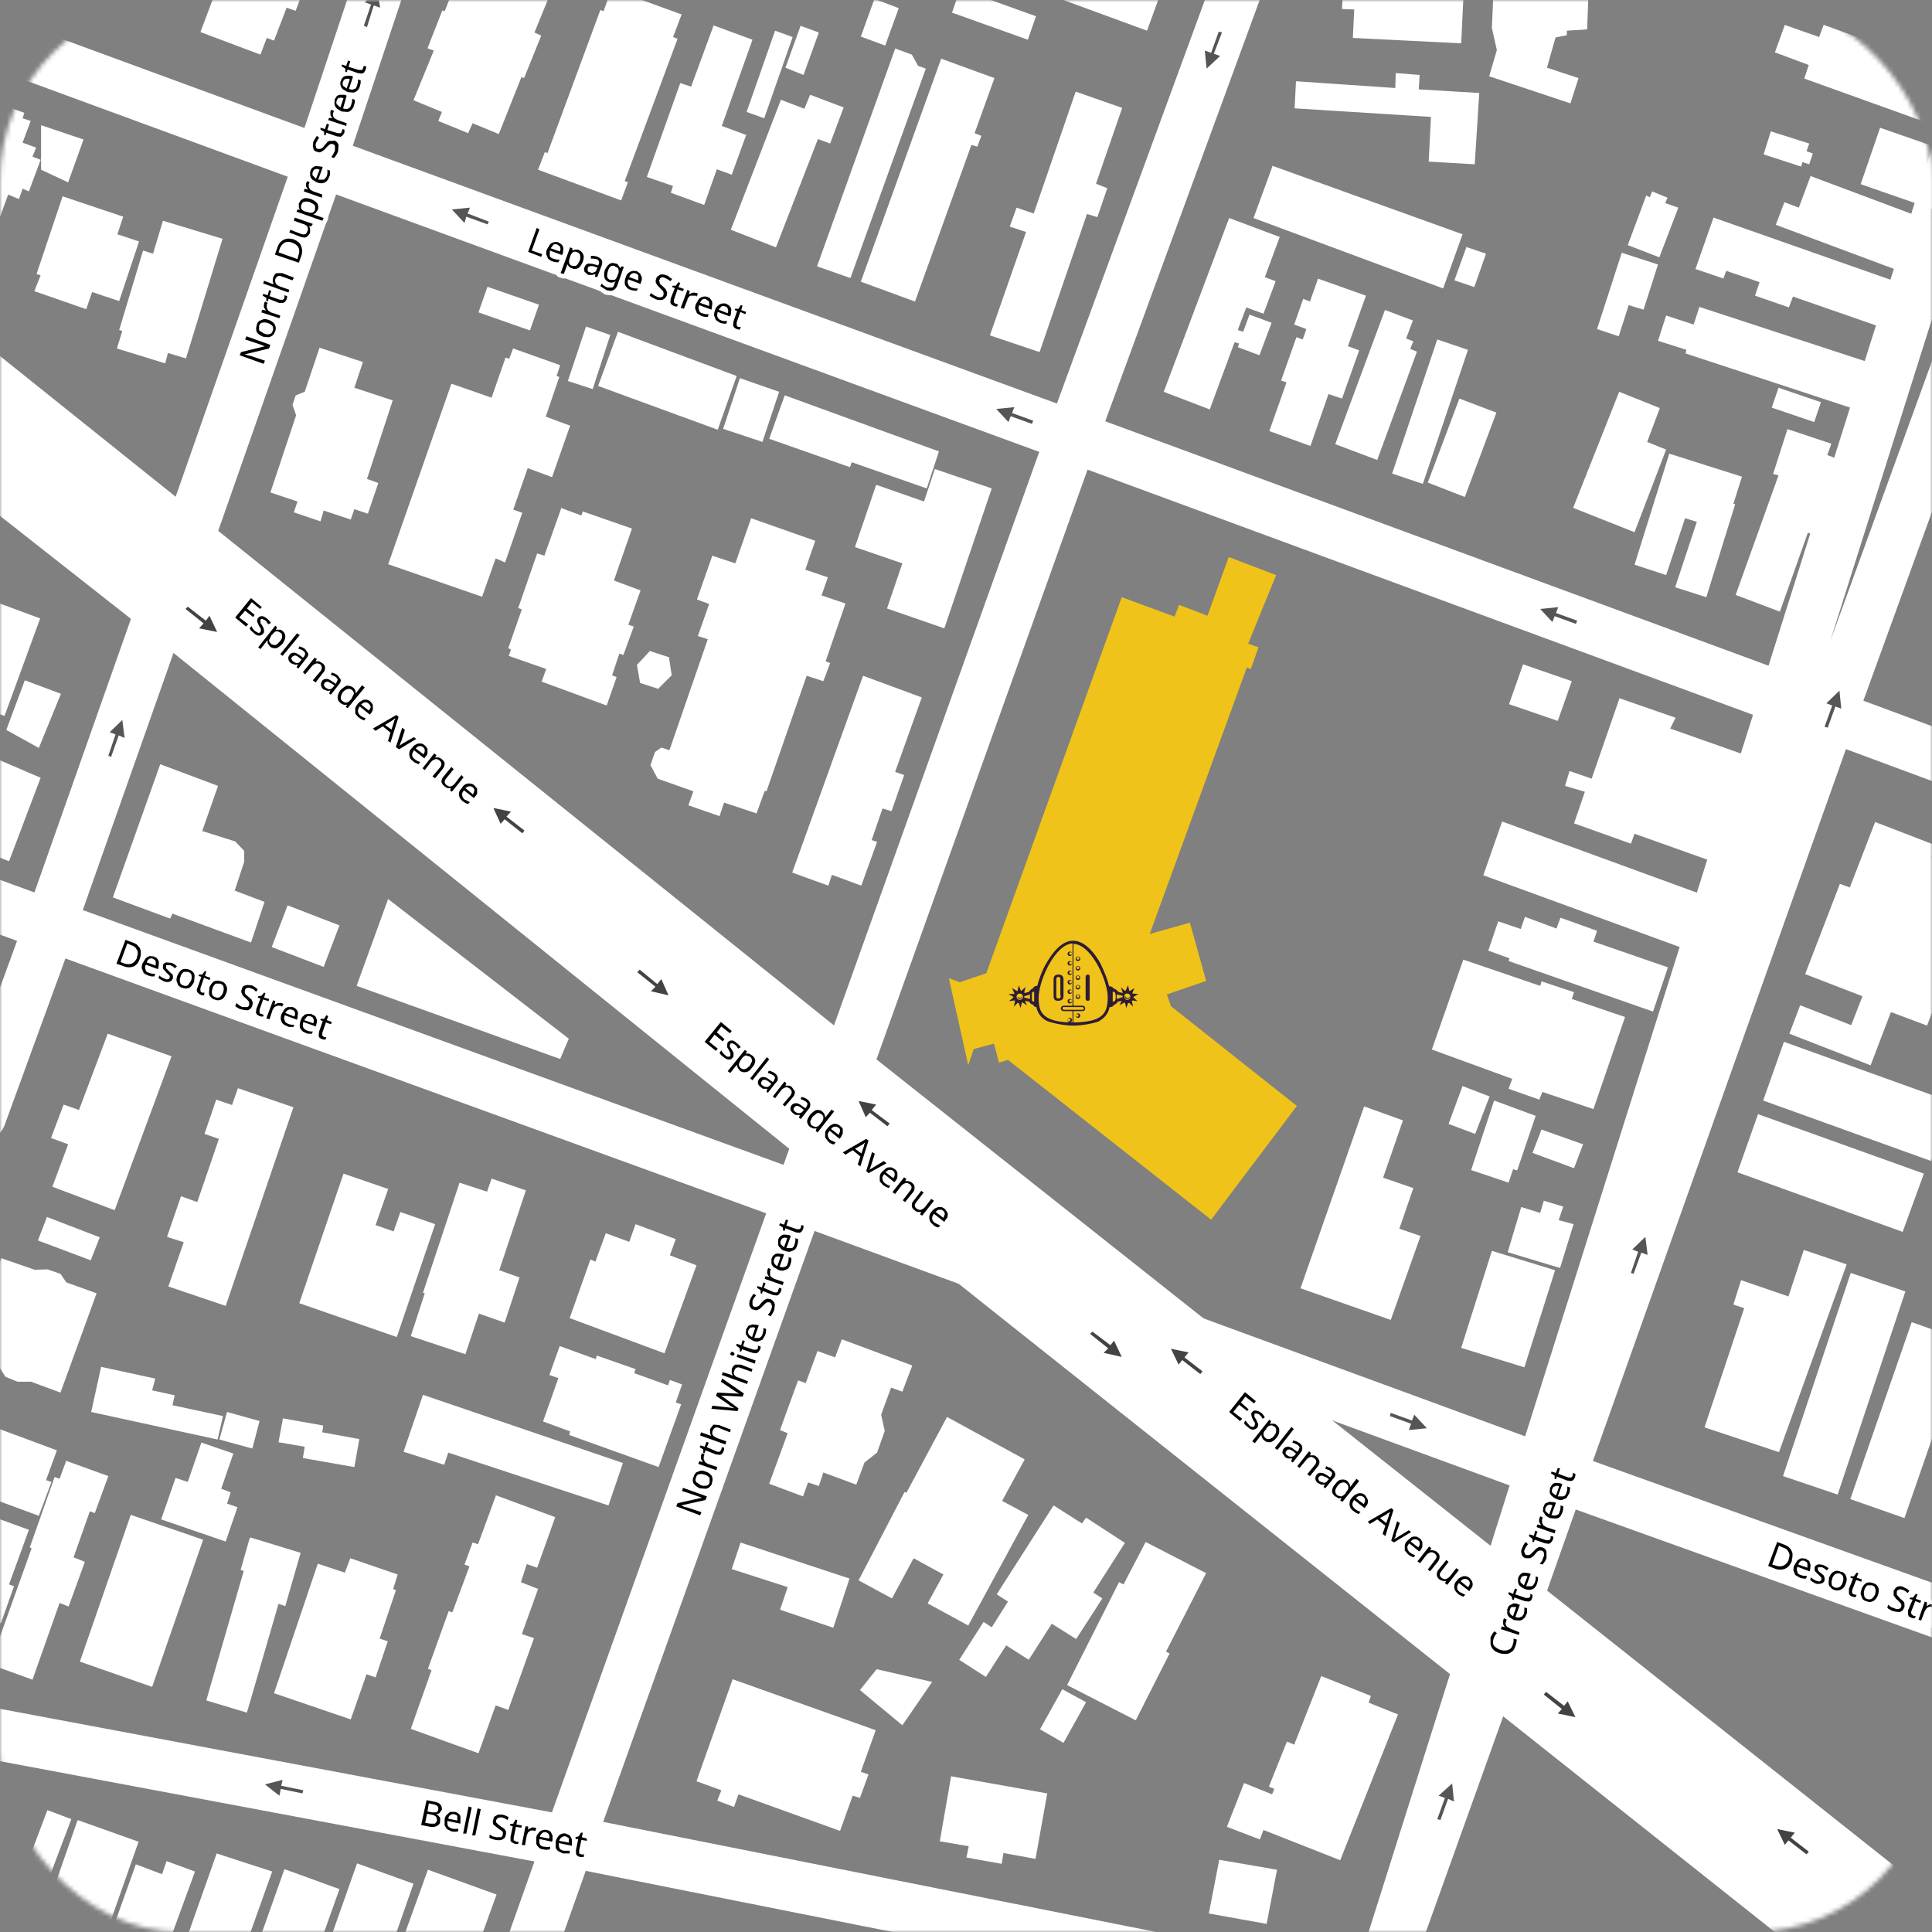 <svg width="428" height="428" xmlns="http://www.w3.org/2000/svg" xmlns:xlink="http://www.w3.org/1999/xlink">
  <rect width="100%" height="100%" fill="#808080" stroke="none"/>
  <defs>
    <rect id="a" width="428" height="428" rx="40"/>
  </defs>
  <g fill="none" fill-rule="evenodd">
    <g>
      <mask id="b" fill="#fff">
        <use xlink:href="#a"/>
      </mask>
      <path fill="#EFC319" mask="url(#b)" d="M210.2 216.7l4.3 19.3 1.2-3.6 4.5-1.2 1.1 4.2 2-.6 45 35.4 19-25.2-27.9-22.1-.9-2.6 8.7-3-3.6-12.9-8.9 2.5 21.5-59 .9.3 1.7-4.8-2.3-.8 6.2-15.2-10.5-4-4.7 13-6.3-2.4-1 2.6-11.7-4.3-30 83.3-5.9 2z"/>
      <path d="M63.1 414.1l12.1 4.4-14.4 40.4-2.8-1-2 5.8-7-2.5 2-5.8-2.3-.9L63 414.1zm16-1.3l12.5 4.5-12.9 36.9-1-.4-2.9 8.2-7.5-2.6-.2.5-3.3-1 3.1-9-.8-.3 13-36.8zM48 410.6l12.3 4-16.8 47-12-4.3L48 410.6zm-30.8-7.4l13.5 4.8-15.5 44-4.7-1.6-1.3 3.9-3.6-1.3 1.4-4-5.2-1.8 15.4-44zm77.6 11l15.2 5.5-11.8 32.7-15.2-5.5 11.8-32.7zm-57.9-1.9l6.3 2.3-13.4 36.6-10-3.7 2.2-6-1.9-.6 10-27.9 5.8 2.2 1-2.9zm-30.2 2l5 1.6-5 15-9-3 1.5-4.7 4 1.4 3.5-10.3zm263.4-2.3l12.8 2.2-2.3 12-12.8-2.3 2.3-11.9zM10.5 401l5.3 2-4.5 11.9-5.3-2 4.5-11.9zm200.2-7.5l21.3 3.8-2.6 14.5-7.1-1.3-.4 2.4-7.8-1.4.5-2.5-6.4-1.1 2.5-14.4zm82-22.2l11 4.4-.5 1.5 6.5 2.6-12.8 32.3-17-6.7-.8 2.1-7.3-2.8 3.8-9.7 6.2 2.5.5-1.2-1.2-.5 4-10 1.6.7 6-15.2zm-130.4.7l31.7 11.3-3.3 9.2 1.7.6-1.9 5.2-1.6-.5-2.8 7.8-22.5-8.1-1 2.8-3.7-1.4.9-2.3-5.5-2 8-22.6zm-52.6-40.8l13.3 4.9-4 11.2-2.3-.8-1.3 4 3.8 1.5-3.6 10 2.7.9-5.7 15.9-2.8-1-3.8 10.6-15-5.4 4.6-13-.8-.3 4.6-12.8.8.3L104 347l-1.1-.4 1.8-4.9 1.2.4 4-10.9zm125.6 43l5.3 2.9-5 9-5.2-3 5-9zm-41-4.4l12.2 2.8-6.6 9.6-9.4-7.8 3.7-4.6zm59.5-28.2l13.4 6.9-8.9 17.4.8.4-7.5 14.8-15.2-7.8 11.5-22.8 1 .5 4.9-9.4zm-176.2 3.6l10.5 3.6-1 3.2.6.3-3.6 10.7 1.8.6-2.7 8-2-.7-3.5 10-17-5.8 9.7-28.7 6 2 1.2-3.2zm-22.1-4.6l11.1 3.4-3.4 11.8-1.5-.5-7 24.1-9-2.7L54 348l-.7-.2 2-7zm-26.5-5l16 5.5-11.3 32.6-16-5.6L29 335.5zm-14.4-12L24 327l-3 8.2-1.1-.4-3.6 10.2 2.5 1-3.6 9.9-2-.8-6 17-9.4-3.4L7 343l-.4-.2 5.5-15.6 1.1.4 1.4-3.8zm218.8 9.9l6.3 4 .9-1.3 8.6 5.6-7 11 2 1.3-5.8 9-5.4-3.4-5.1 8-5-3.2-4.5 7-5.9-3.8 5.4-8.4 1.8 1.2 3.6-5.7-2.5-1.6 12.6-19.7zm-69.4 8.2l24.2 8-3.6 10.9-11.8-4 1.7-5-12.4-4 2-6zm45.8-27.8l17.2 9.4-5 9.2 5.8 3.1-13.3 24.5-9-4.9 3.5-6.4-6.6-3.6-4.8 8.9-7.4-4 10.2-19.6.4.2 9-16.8zm-233.6 14l30.2 11L2 351l1.1.4-2.9 8.2-5.5-2 2.9-8-25.8-9.4 4.4-12.3zm68.5-8.3l7 2.4-2.7 7.8 2.1.8-.8 2.5 2.3.8-2.6 7.6-14.3-4.9 3.2-9.2 2.7.9 3-8.7zm378.8-26.7l12 4.2-13.6 39.2-12-4.2 13.6-39.2zm-435.1 19.4l24.2 9-2.4 6.6 1.2.4-2.8 7.5-25.4-9.4 5.2-14.1zM93.7 309l44.3 15.1-3.2 9.4-35.5-11.7-.9 2.7-9-2.9 4.3-12.6zm92.8-12.3l15.6 5.8-2.2 5.8-2.5-.9-2.2 6 .8 3.6-1.7 4.8-2.8 2.2-1.8 4.9-7.3-2.7-1 3-2.4-.8-1.1 3.1-7.5-2.8 4.1-11.2-1.7-.7 4-11 1.7.6 2.6-7.1 3.9 1.4 1.5-4zM410 282l12.1 4.1-15 45-12.1-4.1 15-45zM124 298.2l8 2.9.2-.8 8.6 3-.3.9 7.5 2.7.4-1.2 2.7 1-1.4 4 1.2.4-5 13.9-19.8-7.1.2-.8-6-2.2 3.4-9.6-2-.7 2.3-6.4zm-61.4 16l9 1.6-.2 1.5 8.2 1.5-1.1 6.2-11.4-2 .4-2.5-5.8-1 1-5.4zm337-37.3l9.5 3.2-15 41.6-16.5-5.5 8.8-26.4-2.4-.8 1.7-5.4 10.5 3.6 3.4-10.3zM50.3 312.8l7.2 2-1.6 6.1-7.3-2 1.7-6.1zm-27.9-10l12 2.6-.7 2.6 5 1.1-.5 2.2 11.2 2.4-1.2 5.2-28-6.1 2.2-10zM.2 278.7l7.5 2.6 2.8-.1 2.9 1 1.3 1.9 6.7 2.4-8 22-6.5-2.4h-3L1.2 305 0 303.1l-7.3-2.6 2.8-8.4-1.8-.8 2.6-7 1.7.6 2.3-6.2zm330.3-1.6l14 4.3-6.8 21.5-14-4.3 6.8-21.5zm-221.6-16l7.6 2.6-5.9 17.7 4.5 1.6-3.3 10-5.7-2-3 9-12.1-4 3.1-9.5-.4-.1 8.1-24.4 6.1 2 1-2.9zm31.9 10.1l8.9 3.3-1.3 3.6 5.9 2.2-7.1 19.5-21-7.8 4.6-13 1.1.5 2.3-6.3 5.2 1.9 1.4-3.9zM76.1 260l9.9 3.4-2.8 8 4 1.4 1.5-4.3 7.7 2.7-8.5 25-21.6-7.5 9.8-28.7zm226.1-14.9l8.6 3.1-4.4 12.7 6.7 2.3-3.1 9 4.7 1.6-6.6 18.6-20-7 14.1-40.3zm-249.4-4l12.2 4.2-15 44-12.7-4.3 3.4-9.8L37 274l3.1-9 3.6 1.3 4.8-14-3.2-1.1 2.6-7.6 3.5 1.2 1.3-3.7zM342 266l4.3 1.3-1 3 3.3.9-3 9.7-11.6-3.5 3-10 4.2 1.3.8-2.7zm-331.6 3.6l11.7 4.5-2 5.1-11.7-4.4 2-5.2zm379-22.8l36.8 13.2-4.7 12.9-36.6-13.2 4.6-13zM23.9 229l14.1 5-12.6 34.1-13.8-5.2 3.5-9.4-3.8-1.4 2.8-7.4 3.4 1.2 6.4-17zM331 243.8l9.2 3.4-4.1 12.1-.9-.3-1 3-8.3-2.8 5.1-15.4zm10.4 6.4l9.3 3.3-2 5.3-9.2-3.4 2-5.2zm53.8-19.4l37.3 13.4-4.7 13-37.2-13.4 4.6-13zm-71.2 9.8l6 2.3-3.2 8.3-5.9-2.2 3.1-8.4zm.2-28l17 5.8.3-1 7.2 2.4-.5 1.5 11.8 4-7 20.4-11.3-3.8-.7 1.7-6.8-2.4.8-2.2-17.8-6.5 7-20zm91.2-30.5l13.5 5.2-1 2.6 4 1.6 1-2.8 7.6 3-13.6 35.5-8-3-4.5 11.8-18-7 2.4-6.3 11.3 4.4 2.5-6.4-12.7-4.9 7.7-20 2.2.8 5.6-14.5zm-329.5 17l40.1 31-1.9 4.5L79 218.4l7-19.3zm251.9 4l7 2.6.9-2.4 8.1 2.9-.8 2.4 16.5 5.7-3.3 9.8-32-11.2.2-.6-4.7-1.7 2.2-6.5 5 1.7.9-2.6zm-274-2.5l11.4 4.4-3.5 9.2-11.5-4.4 3.5-9.2zM332.8 182l43.8 16-4.2 11.9-43.8-16 4.2-12zM35.5 169.3l12.8 4.8-3.5 10 7.3 2.3 2 2.1v2.4l-2.1 6.4 6.6 2.5-3 9-17.4-6.4-.5 1.1-12.7-4.7 10.5-29.5zm155.7-19.6l13 4.8-5.9 16.5 2 .7-2.8 8-2-.6-2.4 7 1.2.4-3.5 9.7-6.5-2.4-.8 2.4-8-2.9 15.7-43.6zm167.6 5l12.4 4.3-1.2 2.4 19 6.7-7.8 23.4-19.1-6.8-.8 2.2-12.6-4.5 2.4-7-4.4-1.3 1-3.3 4.9 1.7 6.2-17.9zm-370.3 8.8L9 172.3l-7 18.5-13.1-5.2 4.6-11.6-7.9-3.4 3-7.1zm177.9-48.7l14.2 5-2.2 6.4 5 1.7-1.4 4 5.3 1.8-4.4 12.8 1 .4-1.5 4-3.7-1.2-8.9 25.6-.4-.1-1.8 5-7.2-2.4-1 3-6.9-2.4 1.1-3.1-7.9-2.8-1.6-3 1-2.9 1.4-1 1.8.6 8.5-24.6-2.2-.7 2.5-7.1-2.7-1 3.4-9.7 5.1 1.7 3.5-10zM5.5 150.7l8 3-4.9 12-7.2-4 4.1-11zm332-3.5l10.7 3.7-3.1 8.8-10.8-3.7 3.1-8.8zM-8.7 130.5L8.9 137 1 158.6l-17.5-6.5 7.9-21.6zm132.9-18l4.6 1.7.3-.9 10.9 3.8-4 11.5 5.9 2.2-2.7 7.6 1.2.4-2.3 6.3-.9-.3-1.6 4.8 1 .4-2.2 6.3L120 151l1-2.8-8.3-2.9.5-1.4-.6-.3 3-8.6-.8-.3 4.2-12.1 1.6.5 3.8-10.7zm19.7 31.7l4.3 1.4.6 4-3 3-4-1.3-.7-4 2.8-3zm63.2-40.3l12.6 4.3-10.5 31-12.7-4.4 3.4-10-10.5-3.6 4.7-13.8 10.6 3.7 2.4-7.2zm189-8.8l9.6 3.2-.9 2.5 5.9 2.3-5.9 16.5-4.3-1.6-6.2 17.5-9.8-3.7 9.5-26.5-1.2-.3 3.2-10zm-26.3 5.4l16.1 5.1-1.9 6 .4.1-6.4 20.6-6.9-2.2 4.8-14.5-2.6-.8-4.2 12.6-7-2.3 7.7-24.6zM113.7 77.2l10.4 3.7-.8 2.4.6.2-3 8.8 5.4 2-4 11.4-5.4-2-3.2 9.2 2 .7-3.8 11-2.1-.9-3 8.5L86 125 100 85l8.9 3.1 3.1-8.9.8.3.9-2.4zm245 9.6l9 3.6-2.8 7.5 4.2 1.7-7 18.3-13.6-5.4 10.2-25.7zM70.7 77l9.7 3.2-1.9 5.7 8.5 2.8-5.7 17.4 2.5.9-2.3 6.8-3-1-.8 2.3-6-2-.7 2.4-5.9-2 .8-2.4-6-2L65.6 92l-.8-2.3.7-2.1 2-.8 3.3-9.8zm252.6 11.3l8.2 3.1-7 18.7-8.2-3.2 7-18.6zm-149.4-.7L208 100l-2.7 8.2-16.6-5.8-.4 1.1-17.9-6.3 3.4-9.5zm144.5-12.4l6.8 2.3-10 29.7-6.8-2.3 10-29.7zm-11.5-6.5L313 71l-1.5 4 1.6.6-.7 1.7 1.5.6-8.8 24-9.3-3.5 11-29.7zm-15-7l10.7 3.8-4 11.2 2.5.9-3.8 10.7-3-1-4 11.5-9.1-3.3 3.8-10.8-1.2-.4 3.4-9.6 1.4.5.8-2.3-2.7-1 2-5.7 1.5.6 1.8-5.1zM164 83.8l8.6 3-3.7 11.1-8.7-2.9 3.7-11.2zm-27.1-10.3l26.3 9.8-4.2 11.9-26.5-9.7 4.4-12zm257.1 12.4l9.4 3.2-1.5 4.4-9.4-3.2 1.5-4.4zM376.5 68l40.6 13.3-3 9.3-2.4-.8-.3 1-38-12.5.2-.8-6.3-2 1.8-5.6 6.1 2 1.3-4zM272.3 48.3l11.2 4.2-3.3 8.9 2.4.9-2.7 7.2-3.8-1.4-1.9 5 1.2.4 1.4-3.8 4.9 1.8-2.7 7.2-4.8-1.8.3-.8-1-.3-5.5 14.9-10.2-3.9 14.5-38.5zm-142.6 24l5.5 1.9-3.9 12-5.5-1.8 4-12zM36.1 48.9l13.2 4-8.1 26.5-4-1.2-.6 2.3-10.7-3.3 1.2-3.9-.7-.2 5.3-17.6 2.2.7 2.2-7.3zm202.2-28.6l10.3 3.6-5.8 16.8 2.5 1-2.2 6.4-2.3-.7-10.5 30.6-11-3.7 8-22.9-3.6-1.2 1.5-4.2 3.8 1.3 9.3-27zm121 35.7l8 2.6-3.2 10-3.3-1-2.2 6.9-4.8-1.6 5.5-17zm20.3-7.8l44.7 15.7-3.5 10-23.6-8.2-.9 2.4-7.5-2.6 1-3-7.4-2.5-.6 1.7-6.2-2.1 4-11.4zM107.9 63.5l11.5 4-2 5.7-11.4-4 2-5.7zm-94-20L27.3 48 26 51.9l4.8 1.6-4.4 13.2-6-2-1.3 3.8-11.5-4L9 61l-.9-.3 5.8-17.3zM208.5 13l11.8 4.3-4.4 12.2 1.5.6-.9 2.4-1.3-.4-12.5 34.7-12-4.4 17.8-49.4zm73.3 23.7L324 51.9l-4.3 12-42-15.6 4.2-11.5zm43 18l4.4 1.5-2.6 7.4-4.4-1.5 2.7-7.5zm-126.6-44l3.8 1.4 1.4 2.5 1.7.6-16.7 46.4L181 59l17.3-48.2zM401.1 39l26.7 10-4.4 12-30-11.2 1.9-5 3.2 1.2 2.6-7zM366 42.4l3.4 1.4-.5 1.2 2.9 1-4.2 11-7-2.7 4.1-11 .8.4.5-1.3zM179.5 21l7.4 2.8-3 8-2.7-1-9.3 24-10-3.9L173 22.1l5.2 2 1.3-3.2zm-191-2L5.4 25l-.4 1.2 1.8.6L5 31.6l3 1.1-.8 2 1.8.7-2.6 7-1.4-.6-.8 2.3-2.4-1-2.9 8-8.8-3.3-1.2 3.1-7-2.6.4-1-7-2.7 3.4-9.4.7.3 1.4-3.7-2.7-1 3-8.3 5.4 2 2-5.7zm428 9.3l16.4 5.7-.4 1.2 2.3.8-3.8 10.7-2.2-.8-.2.6-16.4-5.7 4.3-12.5zM158 5.6l8.7 3.2-6.8 19.1 5.4 2-3.2 8.8-3.3-1.2-2.8 7.9-7.4-2.7.5-1.5-5.8-2 7.4-20.8 2.4.8 5-13.6zm-22.4-8L151 3.2l-1.9 5 1 .4-11.7 31.5.7.3-1.5 4-18.4-6.8 1.5-3.9.6.2L133 2.2l.7.3 1.8-5zM9 27.7l9.5 3.2-3.4 9.5-6-2.8v-9.9zm383.3 1.4l8.5 2.7-.6 1.7 1.4.5-.8 2.4-1.5-.5-.3 1-8.3-2.7 1.6-5.1zm-83-12.9l5.2.4-.2 3.2 13.4.8-1 15.8-10.2-.6.5-9.9-30.2-1.9.3-6 22 1.5.1-3.3zm86-10.7l7.7 2.7 1-2.7 38 13.8-4.2 11.8-38.1-13.7 1-3-7.5-2.8 2.2-6.1zM104.7-12.5l18.6 7.7-4.9 12 1.5.7-3.8 9.4-.6-.2-5 12.6-5.8-2.4-1 2.2-6.6-2.7.8-2-6.3-2.6 4.5-11-1.4-.5L98 2.3l.5.2 6-15zm67 19.3l3.9 1.4-6.3 18-3.9-1.4 6.3-18zM332.7-7.7l14.6 5.4v.7h4.6l-.3 8.1-4.5.3v1l-2.5.5-1.9 6.7 7 2.3-1.8 5.6-18-6 1.7-5.8-1.1-4.9.4-9.3 1.8-4.6zM177.3 5.7l4.1 1.5-3.4 9.4L174 15l3.4-9.4zm-121-31.3l6.4 2.4.2-.5 8.6 3.3-5 13.3 2.2.9-3.2 8.6-2-.7L60.7 9l-1.6-.6-1.4 3.7-13.3-5 6.9-18.3-2-.8 2.8-7.6 1.7.7 2.5-6.8zM193.8-.2l5.3 2-3 8.3-5.4-2 3-8.3zm104-8l26.7 1.3-.8 16.5-24-1.2.3-6.3-2.7-.1.5-10.2zm-85 5.8l16.7 6-1.8 5.2-16.8-6 1.8-5.2zm7.7-21.7l17.6 6.4.5-1.4 8.7 3.1-.5 1.5 13.3 4.8-6 16.5L227.4-3l-.5 1.5-9.5-3.5.6-1.5-3.4-1.2 5.9-16.4z" fill="#FFF" mask="url(#b)"/>
      <g mask="url(#b)" stroke="#FFF" stroke-linecap="round" stroke-linejoin="round">
        <path stroke-width="11.4" d="M440 171.4l-34.5-12.8M275.7-7.4L237.5 96.8M304.3 443.4l27.5-76.7 2.8-8.4 11-31.2 59.9-168.5 29.4-80.9-.7-45.6z"/>
        <path stroke-width="11.4" d="M454.7 464.4l-45.2.1-105.2-21.1L126 407.9M-4.3 247.2L11.1 205l26-73.7 3.1-7.7L71 35.7 85.5-7.8"/>
        <path stroke-width="11.4" d="M237.5 96.7L186 240.6l-3 8-6 16.8L126 408l-9.6 27.1M126 408l-178-33.4"/>
        <path stroke-width="11.4" d="M405.5 158.6l-168-61.9-166.6-61L-6.7 7.2M227.3 283.8l-50.2-18.4L11 205l-20-7.3M251.8 292.7l93.8 34.4 93.6 33.6"/>
        <path stroke-width="19.4" d="M-4.5 98.4l41.7 32.8L183 248.6l44.2 35.2 104.5 83 122.9 97.6M430.3 434.2l-95.7-75.9-82.8-65.6-65.8-52.1L40.2 123.5-8 84.9"/>
      </g>
      <g mask="url(#b)">
        <path stroke="#FFF" stroke-width="2" stroke-linejoin="round" d="M274.7 314.8l-2.4-2 3.5-4.4 2.4 2-.4.5-1.9-1.5-1 1.3 1.7 1.5-.3.4-1.8-1.4-1.3 1.6 2 1.5zM278.5 316.3c-.3.3-.6.4-1 .4-.3 0-.7-.2-1-.5l-.6-.5a2 2 0 0 1-.3-.5l.3-.5.4.5.5.6c.2.2.5.3.7.3.2 0 .3 0 .4-.2l.1-.3v-.4l-.4-.6-.3-.7-.1-.5c0-.2 0-.4.2-.6.2-.2.5-.4.8-.3.4 0 .7.2 1.1.4a3.4 3.4 0 0 1 .9 1.1l-.5.3-.3-.5-.5-.5-.6-.2-.4.1v.7l.4.6.3.7c.1.2.2.4.1.5 0 .2 0 .4-.2.6zM282.8 315.7c.4.3.6.7.6 1.2s-.1 1-.6 1.6c-.4.5-.9.9-1.4 1-.5 0-.9 0-1.3-.4-.3-.2-.4-.4-.5-.6-.1-.3-.2-.5-.1-.7l-.3.3-.2.3-1 1.3-.6-.4 3.8-4.8.4.4-.3.5h.7c.3 0 .5 0 .8.3zm-.5.4c-.3-.3-.6-.4-.9-.3-.3 0-.6.3-.9.7v.1c-.4.4-.6.8-.6 1 0 .4.1.7.5 1 .2.2.4.2.6.2.2 0 .4 0 .6-.2.3-.1.5-.3.7-.6.3-.4.4-.7.4-1a1 1 0 0 0-.4-1zM283 321.2l-.6-.4 3.7-4.7.5.5zM287.8 319.7c.5.3.7.7.7 1 0 .3 0 .7-.3 1l-1.8 2.3-.4-.3.3-.6h-.8c-.3 0-.5-.1-.8-.3l-.6-.9c0-.3 0-.6.3-1 .3-.3.6-.4 1-.4s.9.3 1.4.7l.6.4.2-.2c.2-.3.3-.5.2-.7l-.3-.6-.6-.3a4 4 0 0 0-.6-.2l.2-.5.7.2.6.4zm-.7 2.3l-.5-.4c-.4-.3-.7-.5-1-.5-.2 0-.5.1-.6.3-.2.2-.2.4-.2.5 0 .2.2.4.4.5.2.2.5.3.8.3.4 0 .6-.1.9-.4l.2-.3zM291.6 322.7c.4.3.6.7.7 1 0 .4 0 .7-.4 1.2l-1.7 2.1-.6-.4 1.7-2.1c.4-.5.4-1-.1-1.4-.4-.3-.7-.4-1-.3a2 2 0 0 0-.9.7l-1.4 1.7-.5-.4 2.6-3.3.4.4-.2.5h.7c.3 0 .5.1.7.3zM295.1 325.5c.4.3.6.6.7 1 0 .3 0 .6-.4 1l-1.8 2.2-.4-.3.3-.5h-.8l-.8-.4-.5-.8c0-.3 0-.7.3-1 .2-.3.6-.5 1-.4.4 0 .8.2 1.4.6l.6.4.1-.2c.2-.2.3-.5.3-.7 0-.2-.2-.4-.4-.5-.1-.2-.3-.3-.5-.3a4 4 0 0 0-.6-.2l.2-.5c.2 0 .4 0 .6.2.3 0 .5.2.7.4zm-.7 2.2l-.5-.4-1-.4c-.3 0-.5 0-.7.3-.1.1-.2.3-.1.5 0 .2.1.3.3.5l.9.3c.3 0 .6-.2.8-.5l.3-.3zM295.8 331.5c-.4-.3-.7-.7-.7-1.2 0-.4.2-1 .7-1.5.4-.6.9-1 1.3-1 .5-.1 1 0 1.4.3l.5.7.1.6.2-.2.2-.3 1-1.3.6.5-3.7 4.6-.5-.3.3-.5h-.7l-.7-.4zm.4-.3c.3.2.7.3 1 .3.3-.1.6-.4.9-.7v-.1c.4-.4.6-.8.6-1.1 0-.4-.1-.7-.5-1a1 1 0 0 0-1-.1c-.3 0-.6.3-.9.7-.3.4-.5.8-.5 1.1 0 .3.1.6.4.9zM302.4 331.2l.5.8c.1.2.2.5.1.9 0 .3-.2.6-.5.9l-.2.3-2.3-1.8c-.3.4-.4.7-.4 1 0 .4.3.7.6 1l.6.4.6.2-.4.5a3.4 3.4 0 0 1-1.2-.7c-.3-.2-.6-.5-.7-.8-.1-.4-.2-.7-.1-1 0-.4.2-.8.5-1.1.3-.4.6-.6 1-.8.3-.2.6-.2 1-.2.3 0 .6.2.9.4zm-.4.4a1 1 0 0 0-.8-.2c-.3 0-.6.2-.8.5l1.7 1.3c.2-.3.3-.5.3-.8 0-.3-.1-.6-.4-.8zM306.3 339.8l.6-1.8-1.8-1.4-1.6 1-.5-.5 5.2-3 .5.4-1.8 5.8-.6-.5zm.8-2.4l.6-1.7v-.2l.2-.4v-.2l-.3.3c-.2 0-.3.1-.3.2l-1.6.9 1.4 1.1zM308.2 341.3l1.3-4.3.6.4-.9 2.5v.4a6.7 6.7 0 0 1-.4.7l.3-.2.4-.2.3-.2 2.3-1.4.5.4-3.8 2.3-.6-.4zM314.5 340.8c.3.2.4.5.6.8v.9c0 .3-.2.6-.4.9l-.3.3-2.2-1.8c-.3.4-.5.7-.4 1 0 .4.2.7.5 1l.6.4.6.2-.3.5a3.4 3.4 0 0 1-1.3-.7l-.7-.8v-1c0-.4.2-.7.5-1.1l.9-.8c.3-.2.6-.2 1-.2.3 0 .6.2.9.4zm-.4.4a1 1 0 0 0-.8-.2c-.3 0-.5.2-.8.5l1.7 1.3c.2-.3.3-.5.3-.8 0-.3 0-.6-.4-.8zM318.3 343.8c.4.3.6.6.6 1s0 .7-.4 1.2l-1.7 2.1-.5-.4 1.6-2.1c.5-.6.4-1 0-1.4-.4-.3-.8-.4-1-.3a2 2 0 0 0-1 .7l-1.3 1.7-.6-.4 2.6-3.3.5.4-.3.5c.3-.1.5-.1.8 0 .2 0 .5.1.7.3zM323.2 347.8l-2.6 3.3-.5-.4.3-.5c-.3.1-.5.1-.8 0a2 2 0 0 1-.7-.3c-.4-.3-.6-.7-.6-1 0-.3 0-.7.4-1.1l1.7-2.2.5.4-1.6 2.1c-.5.6-.4 1 0 1.4.4.3.8.4 1 .3a2 2 0 0 0 1-.7l1.3-1.7.6.4zM325.6 349.6l.5.7c.1.3.2.6.1 1 0 .2-.2.5-.5.8l-.2.4-2.3-1.8c-.3.3-.4.7-.4 1 0 .4.2.7.6 1l.6.3.6.3-.4.4a3.4 3.4 0 0 1-1.2-.6c-.3-.3-.6-.6-.7-.9-.1-.3-.2-.6-.1-1 0-.3.2-.7.5-1 .3-.4.6-.7 1-.8.3-.2.6-.3 1-.2.3 0 .6.1.9.4zm-.4.4a1 1 0 0 0-.8-.2c-.3 0-.6.2-.8.5l1.6 1.3c.3-.3.4-.6.4-.9 0-.2-.1-.5-.4-.7z"/>
        <path d="M274.7 314.8l-2.4-2 3.5-4.4 2.4 2-.4.5-1.9-1.5-1 1.3 1.7 1.5-.3.4-1.8-1.4-1.3 1.6 2 1.5zM278.5 316.3c-.3.3-.6.4-1 .4-.3 0-.7-.2-1-.5l-.6-.5a2 2 0 0 1-.3-.5l.3-.5.4.5.5.6c.2.2.5.3.7.3.2 0 .3 0 .4-.2l.1-.3v-.4l-.4-.6-.3-.7-.1-.5c0-.2 0-.4.2-.6.2-.2.5-.4.8-.3.4 0 .7.2 1.1.4a3.4 3.4 0 0 1 .9 1.1l-.5.3-.3-.5-.5-.5-.6-.2-.4.1v.7l.4.6.3.7c.1.2.2.4.1.5 0 .2 0 .4-.2.6zM282.8 315.7c.4.3.6.7.6 1.2s-.1 1-.6 1.6c-.4.5-.9.9-1.4 1-.5 0-.9 0-1.3-.4-.3-.2-.4-.4-.5-.6-.1-.2-.2-.5-.1-.7l-.3.3-.2.3-1 1.3-.6-.4 3.8-4.8.4.4-.3.5h.7c.3 0 .5 0 .8.3zm-.5.4c-.3-.3-.6-.4-.9-.3-.3 0-.6.3-.9.7v.1c-.4.4-.6.8-.6 1 0 .4.1.7.5 1 .2.2.4.2.6.2.2 0 .4 0 .6-.2.3-.1.5-.3.7-.6.3-.4.4-.7.4-1a1 1 0 0 0-.4-1zM283 321.2l-.6-.4 3.7-4.7.5.5zM287.9 319.7c.4.3.6.7.6 1 0 .3 0 .7-.3 1l-1.8 2.3-.4-.3.3-.6h-.8c-.3 0-.5-.1-.8-.3l-.6-.9c0-.3 0-.6.3-1 .3-.3.6-.4 1-.4s.9.3 1.4.7l.6.4.2-.2.3-.7c0-.2-.2-.4-.4-.6l-.6-.3a4 4 0 0 0-.6-.2l.2-.5.7.2.7.4zm-.8 2.3l-.5-.4c-.4-.3-.7-.5-1-.5-.2 0-.5.1-.6.3-.2.2-.2.4-.2.5 0 .2.2.4.4.5.2.2.5.3.8.3.4 0 .6-.1.9-.4l.2-.3zM291.6 322.7c.4.3.6.7.7 1 0 .4 0 .7-.4 1.2l-1.7 2.1-.6-.4 1.7-2.1c.4-.5.4-1-.1-1.4-.4-.3-.7-.4-1-.3a2 2 0 0 0-.9.7l-1.4 1.7-.5-.4 2.6-3.3.4.4-.2.5h.7c.3 0 .5.1.7.3zM295.1 325.5c.4.3.6.6.7 1 0 .3 0 .6-.4 1l-1.8 2.2-.4-.3.3-.5h-.8l-.8-.4c-.3-.2-.4-.5-.5-.8 0-.3 0-.7.3-1 .2-.3.6-.5 1-.4.4 0 .8.2 1.4.6l.6.4.1-.2c.2-.2.3-.5.3-.7 0-.2-.2-.4-.4-.5-.2-.2-.3-.3-.5-.3a4 4 0 0 0-.6-.2l.2-.6.6.3c.3 0 .5.2.7.4zm-.7 2.2l-.5-.4-1-.4c-.3 0-.5 0-.7.3-.1.1-.2.3-.1.5 0 .2.1.3.3.5l.9.3c.3 0 .6-.2.8-.5l.3-.3zM295.8 331.5c-.4-.3-.7-.7-.7-1.2 0-.4.2-1 .7-1.5.4-.6.9-1 1.3-1 .5-.1 1 0 1.4.3l.5.7.1.6.2-.2.2-.3 1-1.3.6.5-3.7 4.6-.5-.3.3-.5h-.7l-.7-.4zm.4-.3c.3.2.7.3 1 .3.3-.1.6-.4.9-.7v-.1c.4-.5.6-.8.6-1.1 0-.4-.1-.7-.5-1a1 1 0 0 0-1-.1c-.3 0-.6.3-.9.7-.3.4-.5.8-.5 1.1 0 .3.1.6.4.9zM302.4 331.2l.5.8c.1.2.2.5.1.9 0 .3-.2.6-.5.9l-.2.3-2.3-1.8c-.3.4-.4.7-.4 1 0 .4.3.7.6 1l.6.4.6.2-.4.5a3.4 3.4 0 0 1-1.2-.7c-.3-.2-.6-.5-.7-.8-.1-.4-.2-.7-.1-1 0-.4.2-.8.5-1.1.3-.4.6-.6 1-.8.3-.2.6-.2 1-.2.3 0 .6.2.9.4zm-.4.4a1 1 0 0 0-.8-.2c-.3 0-.6.2-.8.5l1.7 1.3c.2-.3.3-.5.3-.8 0-.3-.1-.6-.4-.8zM306.3 339.8l.6-1.8-1.8-1.4-1.6 1-.5-.5 5.2-3 .5.4-1.8 5.8-.6-.5zm.8-2.4l.6-1.7v-.2l.2-.4v-.2l-.3.3c-.2 0-.3.1-.3.2l-1.6.9 1.4 1.1zM308.2 341.3l1.3-4.3.6.4-.9 2.5v.4a6.7 6.7 0 0 1-.4.7l.3-.2.4-.2.3-.2 2.3-1.4.5.4-3.8 2.3-.6-.4zM314.5 340.8c.3.2.4.5.6.8v.9c0 .3-.2.6-.4.9l-.3.3-2.2-1.8c-.3.4-.5.7-.4 1 0 .4.2.7.5 1l.6.4.6.2-.3.5a3.4 3.4 0 0 1-1.3-.7l-.7-.8v-1c0-.4.2-.8.5-1.1l.9-.8c.3-.2.6-.2 1-.2.3 0 .6.2.9.4zm-.4.4a1 1 0 0 0-.8-.2c-.3 0-.5.2-.8.5l1.7 1.3c.2-.3.3-.5.3-.8 0-.3 0-.6-.4-.8zM318.3 343.8c.4.3.6.6.6 1s0 .7-.4 1.2l-1.7 2.1-.5-.4 1.6-2.1c.5-.6.4-1 0-1.4-.4-.3-.8-.4-1-.3a2 2 0 0 0-1 .7l-1.3 1.7-.6-.4 2.6-3.3.5.4-.3.5c.3-.1.5-.1.8 0 .2 0 .5.1.7.3zM323.2 347.8l-2.6 3.3-.5-.4.3-.5c-.3.1-.5.1-.8 0a2 2 0 0 1-.7-.3c-.4-.3-.6-.7-.6-1 0-.3 0-.7.4-1.2l1.7-2.1.5.4-1.6 2.1c-.5.6-.4 1 0 1.4.4.3.8.4 1 .3a2 2 0 0 0 1-.7l1.3-1.7.6.4zM325.6 349.6l.5.7c.1.3.2.6.1 1 0 .2-.2.5-.5.8l-.2.4-2.3-1.8c-.3.4-.4.7-.4 1 0 .4.2.7.6 1l.6.3.6.3-.4.4a3.4 3.4 0 0 1-1.2-.6c-.3-.3-.6-.6-.7-.9-.1-.3-.2-.6-.1-1 0-.3.2-.7.5-1 .3-.4.6-.7 1-.8.3-.2.6-.3 1-.2.3 0 .6.2.9.4zm-.4.4a1 1 0 0 0-.8-.2c-.3 0-.6.2-.8.5l1.6 1.3c.3-.3.4-.6.4-.9 0-.2-.1-.5-.4-.7z" fill="#000" fill-rule="nonzero"/>
        <path stroke="#FFF" stroke-width="2" stroke-linejoin="round" d="M54.5 138.8l-2.4-2 3.5-4.3 2.4 2-.4.4-1.8-1.5-1.1 1.4 1.7 1.4-.3.5-1.8-1.4-1.3 1.5 2 1.5zM58.3 140.3a1 1 0 0 1-1 .5c-.3 0-.7-.2-1.1-.6l-.6-.5-.3-.5.4-.5a3 3 0 0 0 .8 1.1l.7.4c.2 0 .4 0 .5-.2l.1-.3v-.4l-.4-.6-.3-.7-.2-.6.3-.5c.2-.3.5-.4.8-.4.4 0 .7.2 1.1.5a3.4 3.4 0 0 1 .9 1l-.5.4-.4-.5c0-.2-.2-.4-.4-.5l-.6-.3c-.1 0-.3 0-.4.2v.7l.4.6.3.6.1.6c0 .2 0 .4-.2.5zM62.6 139.8c.4.3.6.7.6 1.2s-.2 1-.6 1.6c-.5.5-1 .9-1.4 1-.5 0-1 0-1.4-.4l-.5-.7v-.6h-.1a8.2 8.2 0 0 0-.4.5l-1.1 1.4-.5-.4 3.8-4.8.4.4-.3.5h.7c.3 0 .5.1.8.3zm-.5.4c-.3-.3-.6-.4-1-.3-.2 0-.5.3-.8.7h-.1l-.6 1.2c0 .3.2.6.5.9l.6.2c.3 0 .5 0 .7-.2l.6-.6c.3-.4.5-.7.5-1 0-.4 0-.7-.4-1zM62.6 145.3l-.5-.4 3.7-4.6.6.4zM67.6 143.8l.7 1c0 .3-.1.7-.4 1l-1.8 2.3-.4-.3.3-.6c-.3 0-.6.1-.8 0l-.8-.3c-.3-.3-.5-.5-.5-.9-.1-.3 0-.6.3-1 .2-.3.6-.4 1-.4s.8.3 1.4.7l.5.4.2-.2c.2-.2.3-.5.3-.7 0-.2-.2-.4-.4-.6a2 2 0 0 0-.5-.3l-.6-.2.2-.5a3.7 3.7 0 0 1 1.3.6zm-.8 2.3l-.5-.4c-.4-.3-.7-.5-1-.5l-.6.3c-.1.2-.2.4-.1.6l.3.4c.3.2.6.4.9.4.3 0 .6-.2.8-.5l.2-.3zM71.4 146.9c.4.3.6.6.6 1 0 .3 0 .7-.4 1.1l-1.7 2.2-.6-.5 1.7-2c.4-.6.4-1 0-1.5-.4-.2-.8-.3-1-.2a2 2 0 0 0-1 .7l-1.4 1.7-.5-.5 2.6-3.2.5.3-.3.5h.8l.7.4zM74.8 149.6l.7 1c0 .3-.1.7-.4 1l-1.8 2.3-.4-.3.3-.6c-.3 0-.6.1-.8 0l-.8-.3c-.3-.3-.4-.6-.5-.9-.1-.3 0-.6.3-1 .2-.3.6-.4 1-.4s.8.3 1.4.7l.6.4.1-.2.3-.7c0-.2-.2-.4-.4-.6a2 2 0 0 0-.5-.3l-.6-.2.2-.5a3.7 3.7 0 0 1 1.3.6zm-.7 2.3l-.5-.4-1-.5c-.3 0-.5.1-.7.3-.1.2-.2.4-.1.6l.3.4c.3.2.6.4.9.4.3 0 .6-.2.8-.5l.3-.3zM75.4 155.7c-.4-.3-.6-.7-.6-1.2s.2-1 .6-1.6c.5-.5 1-.8 1.4-1 .5 0 1 .1 1.4.4a1.5 1.5 0 0 1 .6 1.3l.2-.2.2-.3 1-1.3.6.5-3.8 4.6-.4-.3.3-.5a1.6 1.6 0 0 1-1.5-.4zm.5-.4c.3.3.6.4 1 .3.2 0 .5-.3.8-.6l.1-.1.6-1.1c0-.4-.1-.7-.5-1a1 1 0 0 0-1-.1c-.3 0-.6.3-.9.7-.3.4-.5.8-.5 1.1 0 .3 0 .6.4.8zM82 155.4c.3.3.5.5.6.8v.9c0 .3-.2.6-.4.9l-.3.3-2.2-1.8c-.3.4-.4.7-.4 1 0 .4.2.7.5 1l.6.4.6.2-.3.5a4 4 0 0 1-.7-.3l-.6-.4-.7-.8v-1c0-.4.2-.7.5-1.1.3-.4.6-.6 1-.8.2-.2.6-.2 1-.2l.8.4zm-.3.5a1 1 0 0 0-.8-.3c-.3 0-.6.2-.9.5l1.7 1.3c.2-.2.4-.5.4-.8 0-.3-.2-.5-.4-.7zM86 164l.5-1.7-1.7-1.4-1.6 1-.6-.5 5.2-3 .5.4-1.8 5.7-.6-.4zm.7-2.3l.6-1.8v-.2l.2-.3.1-.3-.4.3-.3.2-1.6 1 1.4 1zM87.7 165.5l1.4-4.3.6.5-.8 2.5-.2.4-.1.4-.2.3a8.2 8.2 0 0 1 1-.7l2.3-1.3.5.4-3.8 2.3-.7-.5zM94.1 165.1c.3.2.4.5.6.8v.9c0 .3-.2.6-.5.9l-.2.3-2.3-1.8c-.2.4-.4.7-.4 1 0 .4.2.7.6 1l.6.4.6.2-.4.5a4 4 0 0 1-.6-.3c-.2 0-.4-.2-.6-.4-.3-.2-.6-.5-.7-.8-.1-.4-.2-.7-.1-1 0-.4.2-.8.6-1.1.2-.4.5-.6.9-.8.3-.2.6-.2 1-.2.3 0 .6.2.9.4zm-.4.4a1 1 0 0 0-.8-.2c-.3 0-.5.2-.8.5l1.7 1.3c.2-.3.3-.5.3-.8 0-.3-.1-.5-.4-.8zM97.8 168.1c.4.4.7.7.7 1 0 .4-.1.8-.4 1.2l-1.7 2.1-.6-.4 1.7-2c.4-.6.4-1-.1-1.5-.4-.3-.7-.4-1-.3a2 2 0 0 0-1 .7l-1.3 1.7-.5-.4 2.6-3.3.5.4-.3.5h.8l.6.3zM102.7 172.2l-2.6 3.2-.4-.3.2-.5h-.7a2 2 0 0 1-.7-.4c-.4-.3-.6-.6-.7-1 0-.3.1-.7.4-1.1l1.8-2.2.5.5-1.7 2.1c-.4.5-.4 1 .1 1.4.4.3.7.4 1 .3a2 2 0 0 0 1-.8l1.3-1.7.5.5zM105.1 174c.3.2.5.4.6.7v1c0 .2-.2.5-.5.8l-.2.3-2.2-1.7c-.3.3-.5.7-.5 1 0 .4.3.7.6 1l.6.3.6.3-.4.4a4 4 0 0 1-.6-.2l-.6-.4c-.3-.3-.6-.6-.7-.9-.1-.3-.2-.6-.1-1 0-.3.3-.7.6-1 .2-.4.5-.7.9-.9.3-.1.6-.2 1-.1.3 0 .6.1.9.4zm-.4.4a1 1 0 0 0-.8-.2c-.3 0-.5.2-.8.4l1.7 1.4.3-.9c0-.2-.1-.5-.4-.7z"/>
        <path d="M54.5 138.8l-2.4-2 3.5-4.3 2.4 2-.4.4-1.8-1.5-1.1 1.4 1.7 1.4-.3.5-1.8-1.4-1.3 1.5 2 1.5zM58.3 140.3a1 1 0 0 1-1 .5c-.3 0-.7-.2-1.1-.6l-.6-.5-.3-.5.4-.5a3 3 0 0 0 .8 1.1l.7.4c.2 0 .4 0 .5-.2l.1-.3v-.4l-.4-.6-.3-.7c-.1-.2-.2-.4-.1-.6 0-.1 0-.3.2-.5.2-.3.5-.4.8-.4.4 0 .7.2 1.1.5a3.4 3.4 0 0 1 .9 1l-.5.3-.4-.4c0-.2-.2-.4-.4-.5l-.6-.3c-.1 0-.3 0-.4.2v.7l.4.6.3.6.1.6c0 .2 0 .4-.2.5zM62.6 139.8c.4.3.6.7.6 1.2s-.2 1-.6 1.6c-.5.5-1 .9-1.4 1-.5 0-1 0-1.4-.4l-.5-.7v-.6h-.1a8.2 8.2 0 0 0-.4.5l-1.1 1.4-.5-.4 3.8-4.8.4.4-.3.5h.7c.3 0 .5 0 .8.3zm-.5.4c-.3-.3-.6-.4-1-.3-.2 0-.5.3-.8.7h-.1l-.6 1.2c0 .3.2.6.5.9l.6.2c.3 0 .5 0 .7-.2l.6-.6c.3-.4.5-.7.5-1 0-.4 0-.7-.4-1zM62.6 145.3l-.5-.4 3.7-4.6.6.4zM67.6 143.8l.7 1c0 .3-.1.7-.4 1l-1.8 2.3-.4-.3.3-.6c-.3 0-.6.1-.8 0l-.8-.3c-.3-.3-.5-.6-.5-.9-.1-.3 0-.6.3-1 .2-.3.6-.4 1-.4s.8.3 1.4.7l.5.4.2-.2c.2-.2.3-.5.3-.7 0-.2-.2-.4-.4-.6a2 2 0 0 0-.5-.3l-.6-.2.2-.5a3.7 3.7 0 0 1 1.3.6zm-.8 2.3l-.5-.4c-.4-.3-.7-.5-1-.5l-.6.3c-.1.2-.2.4-.1.6l.3.4c.3.2.6.4.9.4.3 0 .6-.2.8-.5l.2-.3zM71.4 146.9c.4.3.6.6.6 1 0 .3 0 .7-.4 1.1l-1.7 2.2-.6-.5 1.7-2c.4-.6.4-1 0-1.5-.4-.2-.8-.3-1-.2a2 2 0 0 0-1 .7l-1.4 1.7-.5-.5 2.6-3.2.5.3-.3.5h.8l.7.4zM74.8 149.6l.7 1c0 .3-.1.7-.4 1l-1.8 2.3-.4-.3.3-.6c-.3 0-.6.1-.8 0l-.8-.3c-.3-.3-.4-.6-.5-.9 0-.3 0-.6.3-1 .2-.3.6-.4 1-.4s.8.3 1.4.7l.6.4.1-.2.3-.7c0-.2-.2-.4-.4-.6a2 2 0 0 0-.5-.3l-.6-.2.2-.5a3.7 3.7 0 0 1 1.3.6zm-.7 2.3l-.5-.4-1-.5c-.3 0-.5.1-.7.3-.1.2-.2.4-.1.6l.3.4c.3.2.6.4.9.4.3 0 .6-.2.8-.5l.3-.3zM75.4 155.7c-.4-.3-.6-.7-.6-1.2s.2-1 .6-1.6c.5-.5 1-.8 1.4-1 .5 0 1 .1 1.4.4a1.5 1.5 0 0 1 .6 1.3l.2-.2.2-.3 1-1.3.6.5-3.8 4.6-.4-.3.3-.5a1.6 1.6 0 0 1-1.5-.4zm.5-.4c.3.3.6.4 1 .3.2 0 .5-.3.8-.6l.1-.1.6-1.2c0-.3-.1-.6-.5-.9a1 1 0 0 0-1-.1c-.3 0-.6.3-1 .7-.2.4-.4.8-.4 1.1 0 .3 0 .6.4.8zM82 155.4c.3.3.5.5.6.8v.9c0 .3-.2.6-.4.9l-.3.3-2.2-1.8c-.3.4-.4.7-.4 1 0 .4.2.7.5 1l.6.4.6.2-.3.5a4 4 0 0 1-.7-.3l-.6-.4-.7-.8v-1c0-.4.2-.7.5-1.1.3-.4.6-.6 1-.8.2-.2.6-.2.9-.2.3 0 .7.2 1 .4zm-.3.5a1 1 0 0 0-.8-.3c-.3 0-.6.2-.9.5l1.7 1.3c.2-.3.4-.5.4-.8 0-.3-.2-.5-.4-.7zM86 164l.5-1.7-1.7-1.4-1.6 1-.6-.5 5.2-3 .5.4-1.8 5.7-.6-.4zm.7-2.3l.6-1.8v-.2l.2-.3.1-.3-.4.3-.3.2-1.6 1 1.4 1zM87.7 165.5l1.4-4.3.6.5-.8 2.5-.2.4-.1.4-.2.3a8.2 8.2 0 0 1 1-.7l2.3-1.3.5.4-3.8 2.3-.7-.5zM94 165.1c.4.2.5.5.7.8v.9c0 .3-.2.6-.5.9l-.2.3-2.3-1.8c-.2.4-.4.7-.4 1 0 .4.2.7.6 1l.6.4.6.2-.4.5a4 4 0 0 1-.6-.3c-.2 0-.4-.2-.6-.4-.3-.2-.6-.5-.7-.8-.1-.4-.2-.7-.1-1 0-.4.2-.8.6-1.1.2-.4.5-.6.9-.8.3-.2.6-.2 1-.2.3 0 .6.2.9.4zm-.3.4a1 1 0 0 0-.8-.2c-.3 0-.5.2-.8.5l1.7 1.3c.2-.3.3-.5.3-.8 0-.3-.1-.5-.4-.8zM97.8 168.1c.4.4.7.7.7 1 0 .4-.1.8-.4 1.2l-1.7 2.1-.6-.4 1.7-2c.4-.6.4-1-.1-1.5-.4-.3-.7-.4-1-.3a2 2 0 0 0-1 .7l-1.3 1.7-.5-.4 2.6-3.3.5.4-.3.5h.8l.6.3zM102.7 172.2l-2.6 3.2-.4-.3.2-.5h-.7a2 2 0 0 1-.7-.4c-.4-.3-.6-.6-.7-1 0-.3.1-.7.4-1.1l1.8-2.2.5.5-1.7 2.1c-.4.5-.4 1 .1 1.4.4.3.7.4 1 .3a2 2 0 0 0 1-.8l1.3-1.7.5.5zM105.1 174l.6.7v1c0 .2-.2.5-.5.8l-.2.3-2.2-1.7c-.3.3-.5.7-.4 1 0 .4.2.7.5 1l.6.3.6.3-.4.4a4 4 0 0 1-.6-.2l-.6-.4c-.3-.3-.6-.6-.7-.9-.1-.3-.2-.6-.1-1 0-.3.3-.7.6-1 .2-.4.5-.7.9-.9.3-.1.6-.2 1-.1.3 0 .6.1.9.4zm-.4.4a1 1 0 0 0-.8-.2c-.3 0-.5.2-.8.4l1.7 1.4.3-.9c0-.2-.1-.5-.4-.7z" fill="#000" fill-rule="nonzero"/>
        <path stroke="#FFF" stroke-width="2" stroke-linejoin="round" d="M158.6 232.8l-2.5-2 3.6-4.4 2.4 2-.4.5-1.9-1.5-1 1.3 1.7 1.5-.4.5-1.8-1.5-1.2 1.6 1.9 1.5zM162.3 234.3c-.2.3-.5.5-.9.4-.4 0-.7-.2-1.1-.5l-.6-.5-.3-.5.4-.5a3 3 0 0 0 .8 1c.3.3.5.4.7.4.2 0 .4 0 .5-.2v-.2-.4l-.3-.7-.4-.6v-.6l.1-.5c.3-.3.6-.4 1-.4.3 0 .6.2 1 .5a3.4 3.4 0 0 1 .8 1l-.5.3-.3-.5-.4-.4-.6-.3-.4.1-.1.3v.4l.4.6.4.7v.6c0 .2 0 .3-.2.5zM166.6 233.8c.4.3.7.7.7 1.2 0 .4-.2 1-.7 1.5-.4.6-.9 1-1.4 1-.4.1-.9 0-1.3-.3l-.5-.7-.1-.6a8.2 8.2 0 0 0-.5.5l-1 1.3-.6-.4 3.8-4.7.5.3-.3.5h.7l.7.4zm-.4.3l-1-.3c-.3.1-.5.3-.9.7v.1c-.4.4-.5.8-.6 1.1 0 .4.1.7.5 1l.6.2.6-.2.7-.6.5-1c0-.4-.1-.7-.4-1zM166.7 239.3l-.5-.4 3.7-4.7.5.5zM171.7 237.8c.4.3.6.7.6 1 0 .3 0 .7-.4 1l-1.8 2.3-.3-.3.2-.6h-.8c-.2 0-.4-.1-.7-.4-.3-.2-.5-.5-.6-.8 0-.3 0-.6.3-1 .3-.3.6-.4 1-.4s.9.3 1.4.7l.6.4.2-.2.3-.7c0-.2-.2-.4-.4-.6l-.6-.3a8 8 0 0 0-.6-.2l.2-.5a3.2 3.2 0 0 1 1.4.6zm-.8 2.3l-.5-.4c-.4-.3-.7-.5-1-.5-.2 0-.5 0-.6.3-.2.2-.2.3-.2.5s.2.4.4.5c.2.2.5.3.8.3.3 0 .6-.1.9-.5l.2-.2zM175.4 240.8l.7 1c0 .4-.1.8-.5 1.2L174 245l-.5-.4 1.7-2c.4-.6.4-1-.1-1.5-.4-.3-.7-.4-1-.3a2 2 0 0 0-1 .7l-1.3 1.7-.5-.4 2.6-3.3.4.4-.2.5h.7c.3 0 .5.2.7.3zM178.9 243.6c.4.3.6.7.6 1 0 .3 0 .7-.4 1l-1.7 2.3-.4-.3.2-.6h-.8c-.2 0-.4-.1-.7-.4-.3-.2-.5-.5-.6-.8 0-.3 0-.6.3-1 .3-.3.6-.4 1-.4s.9.3 1.4.7l.6.4.2-.2.3-.7c0-.2-.2-.4-.4-.6l-.6-.3a8 8 0 0 0-.5-.2l.1-.5a3.2 3.2 0 0 1 1.4.6zm-.8 2.3l-.5-.4c-.4-.3-.7-.5-1-.5-.2 0-.4 0-.6.3-.2.2-.2.3-.2.5s.2.4.4.5c.2.2.5.3.8.3.3 0 .6-.1.9-.5l.2-.2zM179.5 249.7c-.4-.3-.6-.7-.7-1.2 0-.5.3-1 .7-1.6.5-.5 1-.9 1.4-1 .5 0 1 0 1.3.4a1.6 1.6 0 0 1 .7 1.3 21.8 21.8 0 0 0 .3-.5l1-1.3.6.4-3.7 4.7-.4-.4.2-.5h-.7l-.7-.3zm.4-.4c.4.3.7.4 1 .3.3 0 .6-.3.9-.7.4-.5.6-.8.6-1.2 0-.3 0-.6-.5-.9a1 1 0 0 0-.9-.2l-1 .8-.5 1c0 .4.1.7.4 1zM186 249.4c.4.2.6.5.7.7v1l-.4.8-.3.4-2.2-1.8c-.3.4-.5.7-.4 1 0 .4.2.7.5 1l.6.3.6.3-.3.4c-.3 0-.5 0-.7-.2-.2 0-.4-.2-.6-.4l-.7-.9v-1c0-.3.2-.7.5-1 .3-.4.6-.7.9-.8.3-.2.6-.2 1-.2.3 0 .6.2.9.4zm-.3.4a1 1 0 0 0-.8-.2c-.3 0-.5.2-.8.5l1.7 1.3.3-.8c0-.3 0-.6-.4-.8zM190 258l.6-1.8-1.7-1.4-1.6 1-.6-.5 5.2-3 .5.4-1.8 5.7-.5-.4zm.8-2.4l.6-1.7v-.2l.2-.4v-.2l-.3.3-.3.2-1.6.9 1.4 1zM191.9 259.4l1.3-4.2.6.4-.8 2.5a13.4 13.4 0 0 1-.5 1.1l.3-.2.4-.2.3-.2 2.3-1.4.6.5-4 2.2-.5-.5zM198.2 259c.3.2.5.5.6.8v.9c0 .3-.2.6-.4.9l-.3.3-2.2-1.8c-.3.4-.5.7-.4 1 0 .4.2.7.5 1l.6.4.6.2-.3.5-.7-.3-.6-.4-.7-.8v-1c0-.4.2-.8.5-1.1l.9-.8c.3-.2.6-.2 1-.2.3 0 .6.2.9.4zm-.3.4a1 1 0 0 0-.9-.2c-.3 0-.5.2-.8.5l1.7 1.3c.2-.3.3-.5.3-.8 0-.3 0-.5-.3-.8zM202 262c.4.3.6.6.6 1s0 .7-.4 1.2l-1.7 2.1-.5-.4 1.6-2.1c.5-.6.4-1 0-1.4-.4-.3-.8-.4-1-.3a2 2 0 0 0-1 .7l-1.3 1.7-.6-.4 2.6-3.3.5.4-.3.5c.3-.1.5-.1.8 0 .2 0 .5.1.7.3zM206.9 266l-2.6 3.3-.5-.3.3-.5h-.8a2 2 0 0 1-.7-.4c-.4-.3-.6-.7-.6-1 0-.3 0-.7.4-1.1l1.7-2.2.5.4-1.6 2.1c-.5.6-.4 1 0 1.4.4.3.8.4 1 .3a2 2 0 0 0 1-.7l1.3-1.7.6.4zM209.3 267.8l.5.7c.2.3.2.6.1 1 0 .2-.2.5-.5.8l-.2.4-2.3-1.8c-.3.4-.4.7-.4 1 0 .4.2.7.6 1l.6.3.6.3-.4.4c-.2 0-.4 0-.6-.2-.2 0-.4-.2-.6-.4-.3-.3-.6-.5-.7-.9-.1-.3-.2-.6-.1-1 0-.3.2-.7.5-1 .3-.4.6-.7 1-.8.3-.2.6-.3 1-.2.3 0 .6.2.9.4zm-.4.4a1 1 0 0 0-.8-.2c-.3 0-.6.2-.8.5l1.7 1.3.3-.8c0-.3-.1-.6-.4-.8z"/>
        <path d="M158.6 232.8l-2.5-2 3.6-4.4 2.4 2-.4.5-1.9-1.5-1 1.3 1.7 1.5-.4.5-1.8-1.5-1.2 1.6 1.9 1.5zM162.3 234.3c-.2.3-.5.5-.9.4-.4 0-.7-.2-1.1-.5l-.6-.5-.3-.5.4-.5a3 3 0 0 0 .8 1c.3.3.5.4.7.4.2 0 .4 0 .5-.2v-.2-.4l-.3-.6-.4-.7v-.6l.1-.5c.3-.3.6-.4.9-.4.4 0 .7.2 1 .5a3.4 3.4 0 0 1 1 1l-.6.3-.3-.5-.4-.4-.6-.3-.4.1-.1.3v.4l.4.6.4.7v.6c0 .2 0 .3-.2.5zM166.6 233.8c.4.3.7.7.7 1.2 0 .4-.2 1-.7 1.5-.4.6-.9 1-1.4 1-.4.1-.9 0-1.3-.3l-.5-.7-.1-.6a8.2 8.2 0 0 0-.5.5l-1 1.3-.6-.4 3.8-4.7.5.3-.3.5h.7l.7.4zm-.4.3l-1-.3c-.3.1-.5.3-.9.7v.1c-.4.4-.5.8-.6 1.1 0 .4.1.7.5 1l.6.2.6-.2.7-.6.5-1c0-.4-.1-.7-.4-1zM166.7 239.3l-.5-.4 3.7-4.7.5.5zM171.7 237.8c.4.3.6.7.6 1 0 .3 0 .7-.4 1l-1.8 2.3-.3-.3.2-.6h-.8c-.2 0-.4-.1-.7-.4-.3-.2-.5-.5-.6-.8 0-.3 0-.6.3-1 .3-.3.6-.4 1-.4s.9.3 1.4.7l.6.4.2-.2.3-.7c0-.2-.2-.4-.4-.6l-.6-.3a8 8 0 0 0-.6-.2l.2-.5a3.2 3.2 0 0 1 1.4.6zm-.8 2.3l-.5-.4c-.4-.3-.7-.5-1-.5-.2 0-.5 0-.6.3-.2.2-.2.3-.2.5s.2.4.4.5c.2.2.5.3.8.3.3 0 .6-.1.9-.5l.2-.2zM175.4 240.8l.7 1c0 .4-.1.8-.4 1.2l-1.8 2.1-.5-.4 1.7-2c.4-.6.4-1-.1-1.5-.4-.3-.7-.4-1-.3a2 2 0 0 0-1 .7l-1.3 1.7-.5-.4 2.6-3.3.4.4-.2.5h.7c.3 0 .5.2.7.3zM178.9 243.6c.4.3.6.7.6 1 0 .3 0 .7-.3 1l-1.8 2.3-.4-.3.2-.6h-.8c-.2 0-.4-.1-.7-.4-.3-.2-.5-.5-.6-.8 0-.3 0-.6.3-1 .3-.3.6-.4 1-.4s.9.3 1.4.7l.6.4.2-.2.3-.7c0-.2-.2-.4-.4-.6l-.6-.3a8 8 0 0 0-.5-.2l.1-.5a3.2 3.2 0 0 1 1.4.6zm-.8 2.3l-.5-.4c-.4-.3-.7-.5-1-.5-.2 0-.4 0-.6.3-.2.2-.2.3-.2.5s.2.4.4.5c.2.2.5.3.8.3.3 0 .6-.1.9-.5l.2-.2zM179.5 249.7c-.4-.3-.6-.7-.7-1.2 0-.5.3-1 .7-1.6.5-.5 1-.9 1.4-1 .5 0 1 0 1.3.4a1.6 1.6 0 0 1 .6 1.3 21.8 21.8 0 0 0 .4-.5l1-1.3.6.4-3.7 4.7-.4-.4.2-.5h-.7l-.7-.3zm.4-.4c.4.3.7.4 1 .3.3 0 .6-.3.9-.7.4-.5.6-.8.6-1.2 0-.3 0-.6-.5-.9a1 1 0 0 0-.9-.2l-1 .8-.5 1c0 .4.1.7.4 1zM186 249.4c.4.2.6.5.7.7v1l-.4.8-.3.4-2.2-1.8c-.3.4-.5.7-.4 1 0 .4.2.7.5 1l.6.3.6.3-.3.4c-.3 0-.5 0-.7-.2-.2 0-.4-.2-.6-.4l-.7-.9v-1c0-.3.2-.7.5-1 .3-.4.6-.7.9-.8.3-.2.6-.3 1-.2.3 0 .6.2.9.4zm-.3.4a1 1 0 0 0-.8-.2c-.3 0-.5.2-.8.5l1.7 1.3.3-.8c0-.3 0-.6-.4-.8zM190 258l.6-1.8-1.7-1.4-1.6 1-.6-.5 5.2-3 .5.4-1.8 5.7-.5-.4zm.8-2.4l.6-1.7v-.2l.2-.4v-.2l-.3.3-.3.2-1.6.9 1.4 1zM191.9 259.4l1.3-4.2.6.4-.8 2.5a13.4 13.4 0 0 1-.4 1.1l.2-.2.4-.2.3-.2 2.3-1.4.6.5-4 2.2-.5-.5zM198.2 259c.3.2.5.5.6.8v.9c0 .3-.2.6-.4.9l-.3.3-2.2-1.8c-.3.4-.5.7-.4 1 0 .4.2.7.5 1l.6.4.6.2-.3.5-.7-.3-.6-.4-.7-.8v-1c0-.4.2-.8.5-1.1l.9-.8c.3-.2.6-.2 1-.2.3 0 .6.2.9.4zm-.3.4a1 1 0 0 0-.9-.2c-.3 0-.5.2-.8.5l1.7 1.3c.2-.3.3-.5.3-.8 0-.3 0-.5-.3-.8zM202 262c.4.3.6.6.6 1s0 .7-.4 1.2l-1.7 2.1-.5-.4 1.6-2.1c.5-.6.4-1 0-1.4-.4-.3-.8-.4-1-.3a2 2 0 0 0-1 .7l-1.3 1.7-.6-.4 2.6-3.3.5.4-.3.5c.3-.1.5-.1.8 0 .2 0 .5.1.7.3zM206.9 266l-2.6 3.3-.5-.3.3-.5h-.8a2 2 0 0 1-.7-.4c-.4-.3-.6-.6-.6-1 0-.3 0-.7.4-1.1l1.7-2.2.5.4-1.6 2.1c-.5.6-.4 1 0 1.4.4.3.8.4 1 .3a2 2 0 0 0 1-.7l1.3-1.7.6.4zM209.3 267.8l.5.7c.2.3.2.6.1 1 0 .2-.2.5-.5.8l-.2.4-2.3-1.8c-.3.4-.4.7-.4 1 0 .4.2.7.6 1l.6.3.6.3-.4.4c-.2 0-.4 0-.6-.2-.2 0-.4-.2-.6-.4-.3-.3-.6-.5-.7-.9-.1-.3-.2-.6-.1-1 0-.3.2-.7.5-1 .3-.4.6-.7 1-.8.3-.2.6-.2 1-.2.3 0 .6.2.9.4zm-.4.4a1 1 0 0 0-.8-.2c-.3 0-.6.2-.8.5l1.7 1.3.3-.8c0-.3-.1-.6-.4-.8z" fill="#000" fill-rule="nonzero"/>
        <path d="M156.6 331.5l-.3.8-5.4 1.2.7.3.8.2 3 1-.3.7-5.3-2 .3-.7 5.4-1.2a23 23 0 0 0-1.4-.5l-3-1 .2-.7 5.3 1.9zM156.3 326c.7.2 1.1.6 1.4 1 .2.5.2 1 0 1.6 0 .3-.3.6-.5.8-.3.3-.6.4-1 .4l-1.2-.1c-.6-.3-1-.6-1.3-1-.3-.5-.3-1 0-1.6 0-.3.3-.6.5-.9l1-.4c.3 0 .7 0 1.1.2zm-1 3c.4.2.8.2 1.2.1.3 0 .6-.3.7-.7v-1c-.3-.3-.6-.6-1.1-.7a2 2 0 0 0-1.2-.1c-.3 0-.6.3-.7.7-.2.4-.1.8 0 1l1 .7zM155.3 322.4l.1-.2.1-.3.6.3a2.1 2.1 0 0 0-.2.4v.7l.3.6.6.4 2.1.7-.2.7-4-1.4.2-.6.8.2-.4-.7v-.8zM159.8 321.1a3.6 3.6 0 0 0 .1-.5l.5.1v.4a2 2 0 0 1-.4.9 1 1 0 0 1-.5.3l-.9-.1-2.3-.9-.2.6h-.3v-.8l-.8-.5.2-.4.9.3.4-1.1.5.2-.4 1 2.3 1h.6l.3-.5zM155.4 317.3l1.6.6.5.2-.2-.7v-.8c.3-.4.5-.8.8-1l1.2.1 2.6 1-.2.6-2.5-1c-.7-.2-1 0-1.3.6-.2.5-.1.8 0 1 .2.3.6.5 1 .7l2 .7-.2.7-5.6-2 .3-.7zM160 305.4l4.8 3.3-.3.7-3.8-.2a6.6 6.6 0 0 1-.9 0l-.2-.1.3.2.6.4 3.1 2.3-.2.6-5.8-.5.2-.7 3.5.4a9.8 9.8 0 0 1 1.4.2l-.6-.4c-.2 0-.4-.2-.6-.4l-2.9-2 .3-.7 3.6.2a6.6 6.6 0 0 1 1.3.1l-.5-.3-.6-.4-3-2 .3-.7zM160.1 304l1.7.5.5.3-.2-.7v-.8c.2-.5.5-.8.8-1h1.2l2.6 1-.2.6-2.5-.9c-.7-.2-1.1 0-1.3.6-.2.4-.2.8 0 1 .2.3.5.5 1 .6l2 .8-.2.6-5.6-2 .2-.6zM161.8 299.8l.2-.3h.4l.3.3v.3l-.2.2h-.4l-.3-.2v-.3zm1.6.2l4 1.4-.2.7-4-1.5.2-.6zM167.9 298.7a3.6 3.6 0 0 0 0-.6l.6.2v.3a2 2 0 0 1-.5.9 1 1 0 0 1-.5.3l-.8-.1-2.3-.8-.2.5h-.3v-.7l-.8-.6.1-.4 1 .3.3-1.1.5.2-.4 1.1 2.3.8h.6c.2 0 .3-.2.4-.3zM165.3 294.5l.5-.8.9-.3 1 .1.4.1-1 2.8h1.1c.4-.2.6-.4.7-.8a3 3 0 0 0 .2-1.4l.6.2a3.5 3.5 0 0 1-.2 1.4l-.6 1-1 .4c-.3 0-.7 0-1.1-.2l-1-.6-.6-.9.1-1zm.5.2a1 1 0 0 0 0 .8c.2.3.4.5.8.7l.7-2c-.3-.2-.6-.2-.9-.1-.3 0-.4.3-.6.6zM170.7 287.8c.4.2.7.5.9 1 .1.3 0 .8-.1 1.4a5.1 5.1 0 0 1-.8 1.4l-.6-.3.4-.5.4-.8c.1-.4.2-.7 0-1 0-.2-.2-.4-.4-.5h-.5a1 1 0 0 0-.4.2l-.6.6c-.4.4-.7.7-1 .8-.3.2-.7.2-1.1 0-.3 0-.5-.2-.6-.4-.2-.2-.3-.5-.3-.8 0-.3 0-.6.2-1a3.7 3.7 0 0 1 .8-1.3l.5.4a3.2 3.2 0 0 0-.8 1.2v.8c0 .2.2.4.4.5h.5l.5-.2.5-.6.7-.6.6-.4.8.1zM172.4 285.8a3.6 3.6 0 0 0 .2-.5l.5.1v.4a2 2 0 0 1-.5.9 1 1 0 0 1-.5.3l-.8-.1-2.3-.9-.2.6-.3-.1v-.7l-.8-.5.1-.4 1 .3.3-1.1.5.1-.4 1.2 2.3.8h.6c.2 0 .3-.2.3-.4zM170 281.4l.1-.3.1-.2.6.3a2.1 2.1 0 0 0-.2.4v.7l.3.6.6.4 2.1.7-.2.7-4-1.4.2-.6.8.2-.4-.7c-.1-.3 0-.5 0-.8zM171 278.8c0-.3.2-.6.5-.8.2-.2.5-.3.8-.3l1 .1.4.1-1 2.7c.5.2.9.2 1.2 0 .3 0 .5-.3.6-.7a3 3 0 0 0 .2-1.4l.6.2a3.5 3.5 0 0 1-.2 1.4c-.1.4-.3.7-.6 1l-1 .4c-.3 0-.7 0-1.1-.2l-1-.6c-.3-.3-.5-.6-.5-.9v-1zm.5.2a1 1 0 0 0 0 .8c.1.3.4.5.7.7l.7-2c-.3-.2-.6-.2-.9-.1-.2 0-.4.3-.5.6zM172.4 274.6c.1-.3.3-.6.6-.8.2-.2.5-.3.8-.3l1 .1.4.2-1 2.7h1.2c.3-.1.5-.4.6-.8a3 3 0 0 0 .2-1.4l.6.2a3.5 3.5 0 0 1-.2 1.4c-.1.4-.3.7-.6 1l-1 .4c-.3 0-.7 0-1.1-.2-.5-.1-.8-.3-1-.6-.3-.3-.5-.5-.5-.9v-1zm.6.2a1 1 0 0 0 0 .9l.7.6.7-2c-.3-.1-.6-.2-.9 0-.2 0-.4.2-.5.5zM177.4 272a3.6 3.6 0 0 0 .1-.6l.5.1v.4a2 2 0 0 1-.4.9 1 1 0 0 1-.5.3l-.8-.1-2.3-.9-.2.6-.3-.1-.1-.7-.8-.5.2-.4.9.3.4-1.1.5.1-.4 1.2 2.3.8h.6c.1 0 .3-.2.3-.4z" stroke="#FFF" stroke-width="2" stroke-linejoin="round"/>
        <path d="M156.6 331.5l-.3.8-5.4 1.2.7.3.8.2 3 1-.3.7-5.3-2 .3-.7 5.4-1.2a23 23 0 0 0-1.4-.5l-3-1 .2-.7 5.3 1.9zM156.3 326c.7.2 1.1.6 1.4 1 .2.5.2 1 0 1.6 0 .3-.3.6-.5.8-.3.3-.6.4-1 .4l-1.2-.1c-.6-.3-1-.6-1.3-1-.3-.5-.3-1 0-1.6 0-.3.3-.6.5-.9l1-.4c.3 0 .7 0 1.1.2zm-1 3c.4.2.8.2 1.2.1.3 0 .6-.3.7-.7v-1c-.3-.3-.6-.6-1.1-.7a2 2 0 0 0-1.2-.1c-.3 0-.6.3-.7.7-.2.4-.1.8 0 1l1 .7zM155.3 322.4l.1-.2.1-.3.6.3a2.1 2.1 0 0 0-.2.5v.6l.3.6.6.4 2.1.7-.2.7-4-1.4.2-.6.8.2-.4-.7v-.8zM159.8 321.1a3.6 3.6 0 0 0 .1-.5l.5.1v.4a2 2 0 0 1-.4.9 1 1 0 0 1-.5.3l-.9-.1-2.3-.9-.2.6h-.3v-.8l-.8-.5.2-.4.9.3.4-1.1.5.2-.4 1 2.3 1h.6l.3-.5zM155.3 317.3l1.7.6.5.2-.2-.7v-.8c.3-.4.5-.8.8-1l1.2.1 2.6 1-.2.6-2.5-1c-.7-.2-1 0-1.3.6-.2.5-.1.8 0 1 .2.3.6.5 1 .7l2 .7-.2.7-5.6-2 .2-.7zM160 305.4l4.8 3.3-.3.7-3.8-.2a6.6 6.6 0 0 1-.9 0l-.2-.1.3.2.6.4 3.1 2.3-.2.6-5.8-.5.2-.7 3.6.4a9.8 9.8 0 0 1 1.3.2l-.6-.4c-.2 0-.4-.2-.6-.4l-2.9-2 .3-.7 3.6.2a6.6 6.6 0 0 1 1.3.1l-.5-.3-.6-.4-3-2 .3-.7zM160.1 304l1.7.5.5.3-.2-.7v-.8c.2-.5.5-.8.8-1h1.2l2.6 1-.2.6-2.5-.9c-.7-.2-1.1 0-1.3.6-.2.4-.2.8 0 1 .2.3.5.5 1 .6l2 .8-.2.6-5.6-2 .2-.6zM161.8 299.8l.2-.3h.4l.3.3v.3l-.2.2h-.4l-.3-.2v-.3zm1.6.2l4 1.4-.2.7-4-1.5.2-.6zM167.9 298.7a3.6 3.6 0 0 0 0-.6l.6.2v.3a2 2 0 0 1-.5.9 1 1 0 0 1-.5.3l-.8-.1-2.3-.8-.2.5h-.3v-.7l-.8-.6.1-.4 1 .3.3-1.1.5.2-.4 1.1 2.3.8h.6c.2 0 .3-.2.4-.3zM165.3 294.5l.5-.8.9-.3 1 .1.4.1-1 2.8h1.1c.4-.2.6-.4.7-.8a3 3 0 0 0 .2-1.4l.6.2a3.5 3.5 0 0 1-.2 1.4l-.6 1-1 .4c-.3 0-.7 0-1.1-.2l-1-.6-.6-.9.1-1zm.5.2a1 1 0 0 0 0 .8c.2.3.4.5.8.7l.7-2c-.3-.2-.6-.2-.9-.1-.3 0-.4.3-.6.6zM170.7 287.8c.4.2.7.5.9 1 .1.3 0 .8-.1 1.4a5.1 5.1 0 0 1-.8 1.4l-.6-.3.4-.5.4-.8c.1-.4.2-.7 0-1 0-.2-.2-.4-.4-.5h-.5a1 1 0 0 0-.4.2l-.6.6c-.4.4-.7.7-1 .8-.3.2-.7.2-1.1 0-.3 0-.5-.2-.6-.4-.2-.2-.3-.5-.3-.8 0-.3 0-.6.2-1a3.7 3.7 0 0 1 .8-1.3l.5.4a3.2 3.2 0 0 0-.8 1.2v.8c0 .2.2.4.4.5h.5l.5-.2.5-.6.7-.7.6-.3.8.1zM172.4 285.8a3.6 3.6 0 0 0 .2-.5l.5.1v.4a2 2 0 0 1-.5.9 1 1 0 0 1-.5.3l-.8-.1-2.3-.9-.2.6-.3-.1v-.7l-.8-.5.1-.4 1 .3.3-1.1.5.2-.4 1 2.3 1h.6c.2-.1.3-.3.3-.5zM170 281.4l.1-.3.1-.2.6.3a2.1 2.1 0 0 0-.2.4v.7c0 .2 0 .4.3.6l.6.4 2.1.7-.2.7-4-1.4.2-.6.8.2-.4-.7c-.1-.3 0-.5 0-.8zM171 278.8c0-.3.2-.6.5-.8.2-.2.5-.3.8-.3l1 .1.4.1-1 2.7c.5.2.9.2 1.2 0 .3 0 .5-.3.6-.7a3 3 0 0 0 .2-1.4l.6.2a3.5 3.5 0 0 1-.2 1.4c-.1.4-.3.7-.6 1l-1 .4c-.3 0-.7 0-1.1-.2l-1-.6c-.3-.3-.5-.6-.5-.9v-1zm.5.2a1 1 0 0 0 0 .8c.1.3.4.5.7.7l.7-2c-.3-.2-.6-.2-.9-.1-.2 0-.4.3-.5.6zM172.4 274.6c.1-.3.3-.6.6-.8.2-.2.5-.3.8-.3l1 .1.4.2-1 2.7h1.2c.3-.1.5-.4.6-.8a3 3 0 0 0 .2-1.4l.6.2a3.5 3.5 0 0 1-.2 1.4c-.1.4-.3.7-.6 1l-1 .4c-.3 0-.7 0-1.1-.2-.5-.1-.8-.3-1-.6-.3-.3-.5-.5-.5-.9v-1zm.6.2a1 1 0 0 0 0 .9l.7.6.7-2c-.3-.1-.6-.2-.9 0-.2 0-.4.2-.5.5zM177.4 272a3.6 3.6 0 0 0 .1-.6l.5.1v.4a2 2 0 0 1-.4.9 1 1 0 0 1-.5.3l-.8-.1-2.3-.9-.2.6-.3-.1-.1-.7-.8-.5.2-.4.9.3.4-1.1.5.1-.4 1.2 2.3.8h.6c.1 0 .3-.2.3-.4z" fill="#000" fill-rule="nonzero"/>
        <path d="M59.9 76.4l-.3.8-5.4 1.3.7.2.8.2 3 1-.3.7-5.3-1.9.3-.7 5.3-1.3a4 4 0 0 1-.8-.3l-.6-.2-3-1 .3-.7 5.3 1.9zM59.6 70.9c.6.2 1 .6 1.3 1 .2.5.3 1 0 1.6a2 2 0 0 1-.5.8c-.3.2-.6.4-1 .4l-1.1-.1c-.7-.3-1.1-.6-1.4-1-.2-.5-.2-1 0-1.6 0-.4.3-.6.5-.9l1-.4c.3 0 .7 0 1.2.2zm-1 3c.4.2.8.2 1.1.1.3 0 .6-.3.7-.7.2-.4.1-.8 0-1a2 2 0 0 0-1-.7 2 2 0 0 0-1.3-.1c-.3 0-.6.3-.7.7v1l1.1.7zM58.5 67.3a2.8 2.8 0 0 1 .2-.5l.6.3a5.9 5.9 0 0 0-.2.4v.7l.3.6.6.4 2.1.7-.2.6-4-1.3.2-.6.8.2-.4-.7c-.1-.3 0-.5 0-.8zM63 66a2 2 0 0 0 0-.6l.6.2v.3l-.1.4-.3.5a1 1 0 0 1-.6.3h-.8l-2.3-.9-.2.6-.3-.1V66l-.8-.5.1-.4 1 .3.3-1.1.5.1-.4 1.2 2.3.8h.6c.2 0 .3-.2.4-.4zM58.5 62.2l1.6.6.6.2c-.2-.2-.2-.5-.3-.7l.1-.8c.2-.5.4-.8.7-1h1.3l2.6 1-.3.6-2.5-.9c-.6-.2-1 0-1.3.6-.1.4 0 .8.1 1 .2.3.5.5 1 .7l2 .7-.2.6-5.6-2 .2-.6zM65 53c.9.4 1.5.8 1.7 1.5a3 3 0 0 1 0 2.3l-.5 1.4-5.3-1.8.6-1.7c.2-.5.4-.9.8-1.2.3-.3.7-.5 1.2-.6.4-.1 1 0 1.5.1zm-.2.8c-.7-.3-1.3-.3-1.8 0-.4.2-.8.6-1 1.2l-.3.9 4.2 1.5.2-.8c.5-1.4 0-2.3-1.3-2.8zM65.3 48.2l4 1.4-.3.5h-.5l.2.6v.8c-.2.5-.5.8-.8 1-.3.2-.7.1-1.2 0l-2.6-1 .2-.6 2.6 1c.6.1 1 0 1.2-.7.2-.4.1-.7 0-1a2 2 0 0 0-1-.6l-2-.7.2-.7zM66.3 45c.1-.5.4-.8.9-1 .4-.2 1-.1 1.7.1.7.3 1.1.6 1.4 1 .2.4.3.9 0 1.4 0 .3-.2.5-.4.7l-.5.3.3.1.3.1 1.7.6-.3.6-5.7-2 .2-.5.5.1-.2-.6V45zm.5.3c-.2.5-.1.8 0 1 .2.3.5.5 1 .6h.1c.5.2.9.3 1.2.2.3 0 .6-.3.7-.7v-.7c0-.2-.2-.4-.4-.5l-.7-.4a2 2 0 0 0-1.2-.1c-.4 0-.6.3-.7.6zM67.9 40.5a2.8 2.8 0 0 1 .2-.4l.5.3a5.9 5.9 0 0 0-.2.4v.6l.3.6.7.4 2 .7-.2.7-4-1.4.3-.6.7.2-.4-.7v-.8zM68.8 38c0-.4.2-.7.5-.9.2-.2.5-.3.8-.3l1 .1.4.1-1 2.8h1.2c.3-.2.5-.4.7-.8a3 3 0 0 0 .1-1.4l.6.2v.7c0 .2 0 .4-.2.7-.1.4-.3.7-.6 1-.2.2-.5.3-.9.4-.3 0-.7 0-1.2-.2l-1-.6c-.3-.3-.4-.6-.5-.9v-1zm.5.1a1 1 0 0 0 0 .8l.7.7.8-2c-.4-.2-.7-.2-1-.1-.2 0-.4.3-.5.6zM74 31.1c.5.2.8.5 1 1l-.1 1.4A4.4 4.4 0 0 1 74 35l-.6-.2.4-.6.4-.8v-1c0-.2-.2-.4-.5-.5h-.4a1 1 0 0 0-.5.3 6 6 0 0 0-.6.6 3 3 0 0 1-1 .8c-.2.2-.6.2-1 0-.3 0-.5-.2-.7-.4l-.2-.8.1-1 .4-.7.4-.6.5.4-.4.6-.3.6c-.1.3-.1.6 0 .8 0 .3.2.4.4.5h.5l.5-.2.5-.6.6-.7c.2-.2.4-.3.7-.3h.7zM75.7 29.1a2.5 2.5 0 0 0 .2-.5l.4.1v.7l-.4.6a1 1 0 0 1-.5.3l-.8-.1-2.3-.8-.2.6-.3-.1v-.7l-.8-.5v-.4l1 .3.4-1.2.5.2-.4 1.2 2.3.7h.6c.2 0 .3-.2.3-.4zM73.2 24.7a2.8 2.8 0 0 1 .2-.4l.6.3a5.9 5.9 0 0 0-.2.4 1.2 1.2 0 0 0 .3 1.2l.7.4 2 .7-.1.6-4-1.3.2-.5.7.1-.4-.7v-.8zM74.1 22.1l.5-.8c.2-.2.5-.3.8-.3h1l.4.2L76 24c.5.2.9.2 1.2 0 .3-.1.5-.4.6-.8l.2-.7v-.6l.6.2v.6l-.2.8-.6.9c-.2.2-.5.4-.9.4l-1.2-.1-1-.6a1.7 1.7 0 0 1-.5-1.9zm.5.2a1 1 0 0 0 0 .8l.8.7.7-2c-.4-.2-.7-.2-1-.1-.2 0-.4.3-.5.6zM75.5 18c.1-.4.3-.7.5-.9.3-.2.5-.3.9-.3h1l.3.2-.9 2.7c.5.2.9.2 1.2 0 .3 0 .5-.4.6-.8l.2-.7v-.6l.6.2v.6l-.2.8c-.1.3-.3.7-.6.9-.2.2-.5.4-.9.4l-1.2-.1-1-.6a1.7 1.7 0 0 1-.5-1.9zm.5.1a1 1 0 0 0 0 .9l.8.6.7-2c-.3-.2-.6-.2-.9-.1-.3 0-.5.3-.6.6zM80.4 15.1a2.5 2.5 0 0 0 .2-.5l.5.1v.4l-.1.3-.3.6a1 1 0 0 1-.6.3l-.8-.1-2.3-.8-.2.6-.3-.1v-.7l-.8-.5v-.4l1 .3.4-1.2.5.2-.4 1.2 2.3.7h.6c.2 0 .3-.2.3-.4z" stroke="#FFF" stroke-width="2" stroke-linejoin="round"/>
        <path d="M59.9 76.4l-.3.8-5.4 1.3.7.2.8.2 3 1-.3.7-5.3-1.9.3-.7 5.3-1.3a4 4 0 0 1-.8-.3l-.6-.2-3-1 .3-.7 5.3 1.9zM59.6 70.9c.6.2 1 .6 1.3 1 .2.5.3 1 0 1.6a2 2 0 0 1-.5.8c-.3.2-.6.4-1 .4l-1.1-.1c-.7-.3-1.1-.6-1.4-1-.2-.5-.2-1 0-1.6 0-.4.3-.6.5-.9l1-.4c.3 0 .7 0 1.2.2zm-1 3c.4.2.8.2 1.1.1.3 0 .6-.3.7-.7.2-.4.1-.8 0-1a2 2 0 0 0-1-.7 2 2 0 0 0-1.3-.1c-.3 0-.6.3-.7.7v1l1.1.7zM58.5 67.3a2.8 2.8 0 0 1 .2-.5l.6.3a5.9 5.9 0 0 0-.2.4v.7l.3.6.6.4 2.1.7-.2.6-4-1.3.2-.6.8.2-.4-.7c-.1-.3 0-.5 0-.8zM63 66a2 2 0 0 0 0-.6l.6.2v.3l-.1.4-.3.5a1 1 0 0 1-.6.3h-.8l-2.3-.9-.2.6-.3-.1V66l-.8-.5.1-.4 1 .3.3-1.1.5.1-.4 1.2 2.3.8h.6c.2 0 .3-.2.4-.4zM58.5 62.2l1.6.6.6.2c-.2-.2-.2-.5-.3-.7l.1-.8c.2-.5.4-.8.8-1h1.2l2.6 1-.3.6-2.5-.9c-.6-.2-1 0-1.3.6-.1.4 0 .8.1 1 .2.3.5.5 1 .7l2 .7-.2.6-5.6-2 .2-.6zM65 53c.9.4 1.5.8 1.7 1.5a3 3 0 0 1 0 2.3l-.5 1.4-5.3-1.8.6-1.7c.2-.5.4-.9.8-1.2.3-.3.7-.5 1.2-.6.4-.1 1 0 1.5.1zm-.2.8c-.7-.3-1.3-.3-1.8 0-.4.2-.7.6-1 1.2l-.3.9 4.2 1.5.2-.8c.5-1.4 0-2.3-1.3-2.8zM65.3 48.2l4 1.4-.3.5h-.5l.2.6v.8c-.2.5-.5.8-.8 1-.3.2-.7.1-1.2 0l-2.6-1 .2-.6 2.6 1c.6.1 1 0 1.2-.7.2-.4.1-.7 0-1a2 2 0 0 0-1-.6l-2-.7.2-.7zM66.3 45c.1-.5.5-.8.9-1 .4-.2 1-.1 1.7.1.7.3 1.1.6 1.4 1 .2.4.3.9.1 1.4l-.5.7-.5.3.3.1.3.1 1.7.6-.3.6-5.7-2 .2-.5.5.1-.2-.6V45zm.5.3c-.2.5-.1.8 0 1 .2.3.5.5 1 .6h.1c.5.2.9.3 1.2.2.3 0 .6-.3.7-.7v-.7c0-.2-.2-.4-.4-.5l-.7-.4a2 2 0 0 0-1.2-.1c-.4 0-.6.3-.7.6zM67.9 40.5a2.8 2.8 0 0 1 .2-.4l.5.3a5.9 5.9 0 0 0-.2.4v.6l.3.6.7.4 2 .7-.1.7-4-1.4.2-.6.7.2-.4-.7v-.8zM68.8 38c0-.4.2-.7.5-.9.2-.2.5-.3.8-.3l1 .1.4.1-1 2.8h1.2c.3-.2.5-.4.7-.8a3 3 0 0 0 .1-1.4l.6.2v.7c0 .2 0 .4-.2.7-.1.4-.3.7-.6 1-.2.2-.5.3-.9.4-.3 0-.7 0-1.2-.2l-1-.6c-.3-.3-.4-.6-.5-.9v-1zm.5.1a1 1 0 0 0 0 .8l.7.7.8-2c-.4-.2-.7-.2-1-.1-.2 0-.4.3-.5.6zM74 31.1c.5.2.8.5 1 1l-.1 1.4A4.4 4.4 0 0 1 74 35l-.6-.2.4-.6.4-.8v-1c0-.2-.2-.4-.5-.5h-.4a1 1 0 0 0-.5.3 6 6 0 0 0-.6.6 3 3 0 0 1-1 .8c-.2.2-.6.2-1 0-.3 0-.5-.2-.7-.4l-.2-.8.1-1 .4-.7.4-.6.5.4-.4.6-.3.6c-.1.3-.1.6 0 .8 0 .3.2.4.4.5h.5l.5-.2.5-.6.6-.7c.2-.2.4-.3.7-.3h.7zM75.7 29.1a2.5 2.5 0 0 0 .2-.5l.4.1v.7l-.4.6a1 1 0 0 1-.5.3l-.8-.1-2.3-.8-.2.6-.3-.1v-.7l-.8-.5v-.4l1 .3.4-1.2.5.2-.4 1.2 2.3.7h.6c.2 0 .3-.2.3-.4zM73.2 24.7a2.8 2.8 0 0 1 .2-.4l.6.3a5.9 5.9 0 0 0-.2.4 1.2 1.2 0 0 0 .3 1.2l.7.4 2 .7-.1.6-4-1.3.2-.5.7.1-.4-.7v-.8zM74.1 22.1l.5-.8c.3-.2.5-.3.8-.3h1l.4.2L76 24c.5.2.9.2 1.2 0 .3-.1.5-.4.6-.8l.2-.7v-.6l.6.2v.6l-.2.7c-.1.4-.3.7-.6 1-.2.2-.5.4-.9.4l-1.2-.1-1-.6a1.7 1.7 0 0 1-.5-1.9zm.5.2a1 1 0 0 0 0 .8l.8.7.7-2c-.3-.2-.6-.2-1-.1-.2 0-.4.3-.5.6zM75.5 18c.1-.4.3-.7.5-.9.3-.2.5-.3.9-.3h1l.3.2-.9 2.7c.5.2.9.2 1.2 0 .3 0 .5-.4.6-.8l.2-.7v-.6l.6.2v.6l-.2.8c-.1.3-.3.7-.6.9-.2.2-.5.4-.9.4l-1.2-.1-1-.6a1.7 1.7 0 0 1-.5-1.9zm.5.1a1 1 0 0 0 0 .9l.8.6.7-2c-.3-.2-.6-.2-.9-.1-.3 0-.5.3-.6.6zM80.4 15.1a2.5 2.5 0 0 0 .2-.5l.5.1v.4l-.1.3-.3.6a1 1 0 0 1-.6.3l-.8-.1-2.3-.8-.2.6-.3-.1v-.7l-.8-.5v-.4l1 .3.4-1.2.5.2-.4 1.2 2.3.7h.6c.2 0 .3-.2.3-.4z" fill="#000" fill-rule="nonzero"/>
        <path stroke="#FFF" stroke-width="2" stroke-linejoin="round" d="M117 55.8l1.9-5.3.6.3-1.7 4.7 2.3.8-.2.6zM123.7 53.7c.3.2.6.3.8.6.2.2.3.5.3.8l-.1 1-.2.4-2.7-1v1.2c.1.3.4.5.8.6a3 3 0 0 0 1.4.2l-.3.6a3.5 3.5 0 0 1-1.3-.2l-1-.6-.4-1c0-.3 0-.7.2-1.1l.6-1a1.8 1.8 0 0 1 1.9-.5zm-.2.5a1 1 0 0 0-.9 0l-.6.8 2 .7c.2-.3.2-.6.1-.9 0-.2-.3-.4-.6-.6zM128.2 55.4c.5.2.8.5 1 1 .2.4.1 1-.1 1.6-.3.7-.6 1.1-1 1.4-.4.2-1 .3-1.4 0-.3 0-.5-.2-.7-.4l-.3-.5-.1.3-.1.3-.6 1.6-.7-.2 2.1-5.7.5.2v.5l.6-.2h.8zm-.3.5c-.4-.2-.7-.2-1 0-.2.2-.5.5-.6 1-.2.6-.3 1-.2 1.3 0 .3.3.6.7.7h.6c.3 0 .4-.2.6-.4l.4-.7c.2-.5.2-.9.1-1.2 0-.4-.3-.6-.6-.7zM132.4 57c.4 0 .7.3.9.6.2.3.1.7 0 1.2l-1 2.6-.5-.1.1-.6-.7.2h-.9l-.8-.7c-.1-.3-.2-.6 0-1 .1-.4.4-.7.8-.8.4 0 .9 0 1.5.2l.7.2.1-.2c.1-.3.1-.6 0-.8 0-.2-.2-.3-.5-.4l-.6-.1h-.6v-.6a3.2 3.2 0 0 1 1.5.2zm0 2.3l-.6-.2c-.5-.2-.9-.2-1.1-.1-.3 0-.4.2-.5.4v.6c0 .1.2.3.5.3.3.2.6.2.9 0 .3 0 .5-.3.6-.7l.2-.3zM136.4 58.4c.3 0 .5.2.6.4l.4.6.3-.4.5.1-1.4 4c-.2.6-.5 1-1 1.2-.3.2-.8.1-1.4 0l-1.3-.9.2-.6c.3.4.7.7 1.3.9h1c.2-.1.4-.4.5-.7v-.2a14.9 14.9 0 0 0 .3-.5c-.5.3-1 .4-1.5.2s-.8-.5-1-1c-.1-.5-.1-1 .1-1.7.3-.6.6-1 1-1.3.4-.3.9-.3 1.4-.1zm-.1.6a1 1 0 0 0-1 0 2 2 0 0 0-.6 1c-.2.6-.2 1-.2 1.3.1.3.3.6.7.7h1c.2-.2.5-.5.6-1l.1-.1c.2-.5.2-1 .1-1.3 0-.3-.3-.5-.7-.6zM141 60l.8.6.4.9c0 .3 0 .6-.2 1l-.1.4-2.7-1c-.2.4-.2.8 0 1.1 0 .3.3.6.7.7a3 3 0 0 0 1.4.2l-.2.5a3.5 3.5 0 0 1-1.4-.2c-.4 0-.7-.3-.9-.6-.2-.2-.4-.5-.4-.9 0-.3 0-.7.2-1.2.1-.4.3-.8.6-1a1.8 1.8 0 0 1 1.8-.4zm-.1.6a1 1 0 0 0-.9 0c-.3.2-.5.4-.6.8l2 .7v-1c0-.2-.2-.4-.5-.5zM147.7 65.5c-.2.4-.5.7-.9.9-.4.1-1 .1-1.5-.1l-.8-.4-.6-.4.3-.6a4.2 4.2 0 0 0 1.3.8c.4.2.7.2 1 .1.3 0 .4-.2.5-.5v-.5a1 1 0 0 0-.2-.4l-.6-.6c-.4-.4-.7-.7-.8-1-.2-.3-.2-.7 0-1.1 0-.3.3-.5.5-.6.2-.2.5-.3.7-.3.3 0 .6 0 1 .2.3 0 .5.2.7.4l.6.4-.4.5a3.6 3.6 0 0 0-1.2-.7c-.3-.2-.6-.2-.8-.1-.2 0-.3.2-.4.5-.1.1-.1.3 0 .4 0 .2 0 .3.2.5 0 .2.3.3.5.5l.7.7.3.7-.1.7zM149.7 67.3a2 2 0 0 0 .5.1l-.2.5h-.3a2 2 0 0 1-.9-.4 1 1 0 0 1-.3-.6l.1-.8.9-2.3-.6-.2.1-.3h.7l.6-.8.3.2-.3.9 1.2.4-.2.5-1.2-.4-.8 2.3v.5c0 .2.2.3.4.4zM154.1 64.9h.3l.2.2-.3.6-.2-.2h-.8c-.3 0-.5 0-.6.2-.2.2-.4.4-.4.7l-.8 2-.7-.2 1.5-4 .5.3-.2.7.7-.3c.3-.1.6-.1.8 0zM156.7 65.8c.4.1.6.3.8.6.2.2.3.5.3.8l-.1 1-.1.4-2.7-1c-.2.5-.2.8 0 1.1 0 .4.3.6.7.7a3 3 0 0 0 1.4.2l-.2.6a3.5 3.5 0 0 1-1.4-.2l-1-.6-.4-1c0-.3 0-.7.2-1.1l.6-1a1.8 1.8 0 0 1 2-.5zm-.2.5a1 1 0 0 0-.8 0c-.3.2-.5.4-.6.8l2 .7V67c0-.2-.2-.4-.6-.6zM160.9 67.3c.3.2.6.3.8.6.2.2.3.5.3.8l-.1 1-.2.4-2.7-1c-.1.5-.2.9 0 1.2.1.3.4.5.8.7a3 3 0 0 0 1.3.1l-.2.6a3.5 3.5 0 0 1-1.4-.2l-.9-.6-.4-1c0-.3 0-.7.2-1.1.1-.5.3-.8.6-1a1.8 1.8 0 0 1 1.9-.5zm-.2.6a1 1 0 0 0-.9 0l-.6.7 2 .8c.1-.4.2-.7 0-1 0-.2-.2-.4-.5-.5zM163.5 72.4a2 2 0 0 0 .6 0l-.2.6h-.3a2 2 0 0 1-1-.5 1 1 0 0 1-.2-.5l.1-.8.8-2.3-.5-.2v-.3h.8l.5-.8.4.1-.3 1 1.1.4-.2.5-1.1-.5-.8 2.3v.6c0 .2.1.3.3.4z"/>
        <path d="M117 55.8l1.9-5.3.6.3-1.7 4.7 2.3.8-.2.6zM123.7 53.7c.3.2.6.3.8.6.2.2.3.5.3.8l-.1 1-.2.4-2.7-1v1.2c.1.3.4.5.8.6a3 3 0 0 0 1.4.2l-.3.6a3.5 3.5 0 0 1-1.3-.2c-.4-.1-.7-.4-1-.6l-.4-1c0-.3 0-.7.2-1.1l.6-1a1.8 1.8 0 0 1 1.9-.5zm-.2.5a1 1 0 0 0-.9 0l-.6.8 2 .7c.2-.3.2-.6.1-.9 0-.2-.3-.4-.6-.6zM128.2 55.4c.5.2.8.5 1 1 .2.4.1 1-.1 1.6-.3.7-.6 1.1-1 1.4-.4.2-1 .3-1.4 0-.3 0-.5-.2-.7-.4-.1-.2-.3-.3-.3-.5l-.1.3-.1.3-.6 1.6-.7-.2 2.1-5.7.5.2v.5l.6-.2h.8zm-.3.5c-.4-.2-.7-.2-1 0-.2.2-.5.5-.6 1-.2.6-.3 1-.2 1.3 0 .3.3.6.7.7h.6c.3 0 .4-.2.6-.4l.4-.7c.2-.5.2-.9.1-1.2 0-.4-.3-.6-.6-.7zM132.4 56.9c.4.2.7.4.9.7.2.3.1.7 0 1.2l-1 2.6-.5-.1.1-.6-.7.2h-.9l-.8-.7c-.1-.3-.2-.6 0-1 .1-.4.4-.7.8-.8.4 0 .9 0 1.5.2l.7.2.1-.2c.1-.3.2-.6 0-.8 0-.2-.2-.3-.5-.4l-.6-.1h-.6v-.6a3.2 3.2 0 0 1 1.5.2zm0 2.4l-.6-.2c-.5-.2-.9-.2-1.1-.1-.3 0-.4.2-.5.4v.6c0 .1.2.3.5.3.3.2.6.2.9 0 .3 0 .5-.3.6-.7l.2-.3zM136.4 58.4c.3 0 .5.2.6.4l.4.6.3-.4.5.1-1.4 4c-.2.6-.5 1-1 1.2-.3.2-.8.1-1.4 0l-1.4-.9.3-.6c.3.4.7.7 1.3.9h1c.2-.1.4-.4.5-.7v-.2a14.9 14.9 0 0 0 .3-.5c-.5.3-1 .4-1.5.2s-.8-.5-1-1c-.1-.5-.1-1 .1-1.7.3-.6.6-1 1-1.3.4-.3.9-.3 1.4-.1zm-.1.6a1 1 0 0 0-1 0 2 2 0 0 0-.6 1c-.2.6-.2 1-.2 1.3.1.3.3.6.7.7h1c.2-.2.5-.5.6-1V61c.3-.5.3-1 .2-1.3 0-.3-.3-.5-.7-.6zM141 60l.8.6.4.9c0 .3 0 .6-.2 1l-.1.4-2.7-1c-.2.4-.2.8 0 1.1 0 .3.3.5.7.7a3 3 0 0 0 1.4.2l-.2.5a3.5 3.5 0 0 1-1.4-.2c-.4-.1-.7-.3-.9-.6-.2-.2-.4-.5-.4-.9 0-.3 0-.7.2-1.2.1-.4.3-.8.6-1a1.8 1.8 0 0 1 1.8-.4zm-.1.6a1 1 0 0 0-.9 0c-.3.2-.5.4-.6.8l2 .7v-1c0-.2-.2-.4-.5-.5zM147.7 65.5c-.2.4-.5.7-.9.9-.4.1-1 .1-1.5-.1l-.8-.4-.6-.4.3-.6a4.2 4.2 0 0 0 1.3.8c.4.2.7.2 1 .1.3 0 .4-.2.5-.5v-.5a1 1 0 0 0-.2-.4l-.6-.6c-.4-.4-.7-.7-.8-1-.2-.3-.2-.7 0-1.1 0-.3.3-.5.5-.6.2-.2.4-.3.7-.3.3 0 .6 0 1 .2.3 0 .5.2.7.4l.6.4-.4.5a3.6 3.6 0 0 0-1.2-.7c-.3-.2-.6-.2-.8-.1-.2 0-.3.2-.4.5-.1.1-.1.3 0 .4l.1.5.6.5.7.7.3.7-.1.7zM149.7 67.3a2 2 0 0 0 .5.1l-.2.5h-.3a2 2 0 0 1-.9-.4 1 1 0 0 1-.3-.6l.1-.8.9-2.3-.6-.2.1-.3h.7l.6-.8.4.2-.4.9 1.2.4-.2.5-1.2-.4-.8 2.3v.5c0 .2.2.3.4.4zM154.1 64.9h.3l.2.2-.3.6-.2-.2h-.8c-.3 0-.5 0-.6.2-.2.2-.4.4-.4.7l-.8 2-.7-.2 1.5-4 .5.3-.2.7.7-.3c.3-.1.6-.1.8 0zM156.7 65.8c.4.1.6.3.8.6.2.2.3.5.3.8l-.1 1-.1.4-2.7-1c-.2.5-.2.8 0 1.1 0 .4.3.6.7.7a3 3 0 0 0 1.4.2l-.2.6a3.5 3.5 0 0 1-1.4-.2l-1-.6-.4-1c0-.3 0-.7.2-1.1l.6-1a1.8 1.8 0 0 1 2-.5zm-.2.5a1 1 0 0 0-.8 0c-.3.2-.5.4-.6.8l2 .7V67c0-.2-.2-.4-.6-.6zM160.9 67.3c.3.2.6.3.8.6.2.2.3.5.3.8l-.1 1-.2.4-2.7-1c-.1.5-.2.9 0 1.2.1.3.4.5.8.7a3 3 0 0 0 1.3.1l-.2.6a3.5 3.5 0 0 1-1.4-.2l-.9-.6-.4-1c0-.3 0-.7.2-1.1.1-.5.3-.8.6-1a1.8 1.8 0 0 1 1.9-.5zm-.2.6a1 1 0 0 0-.9 0l-.6.7 2 .8c.1-.4.2-.7 0-1 0-.2-.2-.4-.5-.5zM163.5 72.4a2 2 0 0 0 .6 0l-.2.6h-.3a2 2 0 0 1-1-.5 1 1 0 0 1-.2-.5l.1-.8.8-2.3-.5-.2v-.3h.8l.5-.8.4.1-.3 1 1.1.4-.2.5-1.1-.5-.8 2.3v.6c0 .2.1.3.3.4z" fill="#000" fill-rule="nonzero"/>
        <path d="M397 345.7c-.4 1-.9 1.5-1.5 1.8a3 3 0 0 1-2.3 0l-1.5-.6 2-5.3 1.6.6c.5.2 1 .5 1.2.8.3.3.5.7.6 1.2 0 .4 0 1-.2 1.5zm-.8-.2c.3-.7.3-1.3 0-1.7-.2-.5-.6-.8-1.3-1l-.8-.4-1.5 4.2.7.2c1.4.5 2.4 0 3-1.3zM400 345.3l.8.5.3.9-.1 1-.1.4-2.7-1c-.2.4-.2.8 0 1.1 0 .4.3.6.7.7a3 3 0 0 0 1.4.2l-.2.6a3.5 3.5 0 0 1-1.4-.2l-1-.6-.4-1c0-.3 0-.7.2-1.1l.6-1c.3-.3.6-.5 1-.6l1 .1zm-.2.5a1 1 0 0 0-.8 0c-.3.2-.5.4-.6.8l2 .7v-.9c0-.3-.3-.4-.6-.6zM404.2 350.1a1 1 0 0 1-.8.7 2 2 0 0 1-1.2 0l-.7-.4-.5-.4.2-.6a3.1 3.1 0 0 0 1.2.8c.3.1.6.2.8.1l.3-.3v-.3c0-.1 0-.3-.2-.4a4 4 0 0 0-.5-.5l-.5-.5c-.2-.1-.3-.3-.3-.5v-.6c.1-.3.4-.5.7-.6.3-.1.7 0 1.2.1l.6.3.6.4-.4.5-.5-.4-.5-.3h-.7c-.2 0-.3 0-.4.2v.3l.3.4.5.4.6.5.2.5v.6zM408.9 350.8c-.2.7-.6 1.1-1 1.3-.5.3-1 .3-1.6.1-.3-.1-.6-.3-.8-.6-.3-.2-.4-.6-.4-1l.1-1.1c.3-.7.6-1.1 1-1.3.5-.3 1-.3 1.6 0 .4 0 .6.2.9.5.2.2.3.6.4 1 0 .3 0 .7-.2 1.1zm-3-1a2 2 0 0 0-.1 1.2c0 .3.3.5.7.7.4.1.8 0 1-.1.3-.2.6-.6.7-1 .2-.5.2-1 .1-1.2 0-.4-.3-.6-.7-.8-.4-.1-.8 0-1 .1a2 2 0 0 0-.7 1zM410.7 353.2a2 2 0 0 0 .6.1l-.2.5h-.3a2 2 0 0 1-1-.4 1 1 0 0 1-.2-.6v-.8l.9-2.3-.6-.2.1-.3h.7l.6-.8.4.1-.4 1 1.2.4-.2.5-1.1-.4-.9 2.3v.5l.4.4zM416 353.4c-.2.6-.6 1-1 1.3-.5.2-1 .3-1.5 0-.4 0-.7-.3-.9-.5l-.4-1c0-.3 0-.7.2-1.2.2-.6.6-1 1-1.3.5-.2 1-.2 1.5 0 .4.1.7.3.9.5.2.3.4.6.4 1 0 .3 0 .7-.2 1.2zm-3-1.1a2 2 0 0 0 0 1.2c0 .4.3.6.6.7.4.2.8.1 1 0 .4-.3.6-.6.8-1 .1-.5.2-1 0-1.3 0-.3-.3-.6-.7-.7h-1a2 2 0 0 0-.7 1zM421.8 356.1c-.1.5-.4.8-.8 1-.5 0-1 0-1.6-.2-.3 0-.5-.2-.8-.4-.2 0-.4-.2-.5-.4l.2-.6.6.5.8.3c.4.2.7.2 1 .1.2 0 .4-.2.5-.5v-.4a1 1 0 0 0-.3-.5l-.6-.6c-.4-.3-.6-.7-.8-1v-1l.5-.7c.2-.2.5-.2.7-.3.3 0 .7 0 1 .2l.8.4.5.4-.4.5a3.2 3.2 0 0 0-1.1-.7c-.4-.1-.6-.2-.9 0-.2 0-.3.2-.4.4v.5c0 .1 0 .3.2.4l.6.6.6.6c.2.2.3.4.3.7v.7zM423.8 357.9a2 2 0 0 0 .6.1l-.2.5h-.3a2 2 0 0 1-1-.4 1 1 0 0 1-.2-.6v-.8l1-2.3-.7-.2.2-.3h.6l.6-.8.4.1-.4 1 1.2.4-.2.5-1.1-.4-.9 2.3v.5l.4.4zM428.3 355.5h.2l.2.2-.3.5a2.1 2.1 0 0 0-.4-.2 1.2 1.2 0 0 0-1.2.3l-.4.6-.8 2.1-.6-.2 1.4-4 .5.2-.1.8.7-.4h.8zM430.9 356.4l.8.5c.1.2.3.5.3.8l-.1 1-.2.4-2.7-1c-.1.5-.2.9 0 1.2.1.3.4.5.8.7a3 3 0 0 0 1.3.2l-.2.5a3.5 3.5 0 0 1-1.4-.2l-.9-.6c-.2-.2-.4-.5-.4-.9 0-.3 0-.7.2-1.2.1-.4.3-.7.6-1 .2-.3.5-.4.9-.5h1zm-.2.5a1 1 0 0 0-.9 0l-.6.7 2 .8c.1-.4.2-.7 0-1 0-.2-.2-.4-.5-.5zM435 357.9c.4 0 .6.3.8.5l.4.8c0 .4 0 .7-.2 1l-.1.4-2.7-1c-.2.5-.2.9 0 1.2 0 .3.4.5.7.7a3 3 0 0 0 1.4.2l-.2.5a3.5 3.5 0 0 1-1.4-.2c-.4-.1-.7-.3-1-.6-.1-.2-.3-.5-.3-.9l.1-1.2c.2-.4.4-.8.7-1 .2-.3.5-.4.8-.5h1zm-.2.5a1 1 0 0 0-.8 0c-.3.2-.5.4-.6.7l2 .8v-1c0-.2-.2-.4-.6-.5z" stroke="#FFF" stroke-width="2" stroke-linejoin="round"/>
        <path d="M397 345.7c-.4 1-.9 1.5-1.5 1.8a3 3 0 0 1-2.3 0l-1.5-.6 2-5.3 1.6.6c.5.2 1 .5 1.2.8.3.3.5.7.6 1.2 0 .4 0 1-.2 1.5zm-.8-.2c.3-.7.3-1.3 0-1.7-.2-.5-.6-.8-1.3-1l-.8-.4-1.5 4.2.7.2c1.4.5 2.4 0 3-1.3zM400 345.3l.8.5.3.9-.1 1-.1.4-2.7-1c-.2.5-.2.8 0 1.1 0 .4.3.6.7.7a3 3 0 0 0 1.4.2l-.2.6a3.5 3.5 0 0 1-1.4-.2l-1-.6-.4-1c0-.3 0-.7.2-1.1l.6-1c.3-.3.6-.5 1-.6l1 .1zm-.2.5a1 1 0 0 0-.8 0c-.3.2-.5.4-.6.8l2 .7v-.9c0-.3-.3-.4-.6-.6zM404.2 350.1a1 1 0 0 1-.8.7 2 2 0 0 1-1.2 0l-.7-.4-.5-.4.2-.6a3.1 3.1 0 0 0 1.2.8c.3.1.6.2.8.1l.3-.3v-.3c0-.1 0-.3-.2-.4a4 4 0 0 0-.5-.5l-.5-.5c-.2-.2-.3-.3-.3-.5v-.6c.1-.3.4-.5.7-.6.3-.1.7 0 1.2.1l.6.3.6.4-.4.5-.5-.4-.5-.3h-.7c-.2 0-.3 0-.3.2v.3l.2.4.5.4.6.5.2.5v.6zM408.9 350.8c-.2.7-.6 1.1-1 1.3-.5.3-1 .3-1.6.1-.3-.1-.6-.3-.8-.6-.3-.2-.4-.6-.4-1l.1-1.1c.3-.7.6-1.1 1-1.3.5-.3 1-.3 1.6 0 .4 0 .6.2.9.5.2.2.3.6.4 1 0 .3 0 .7-.2 1.1zm-3-1a2 2 0 0 0-.1 1.2c0 .3.3.5.7.7.4.1.8 0 1-.1.3-.2.6-.6.7-1 .2-.5.2-1 .1-1.2 0-.4-.3-.6-.7-.8-.4-.1-.8 0-1 .1a2 2 0 0 0-.7 1zM410.7 353.2a2 2 0 0 0 .6.1l-.2.5h-.3a2 2 0 0 1-1-.4 1 1 0 0 1-.2-.6v-.8l.9-2.3-.6-.2.1-.3h.7l.6-.8.4.1-.4 1 1.2.4-.2.5-1.1-.4-.9 2.3v.5c0 .2.2.3.4.4zM416 353.4c-.2.6-.6 1-1 1.3-.5.2-1 .3-1.5 0-.4 0-.7-.3-.9-.5l-.4-1c0-.3 0-.7.2-1.1.2-.7.6-1.1 1-1.4.5-.2 1-.2 1.5 0 .4.1.7.3.9.5.2.3.4.6.4 1 0 .3 0 .7-.2 1.2zm-3-1.1a2 2 0 0 0 0 1.2c0 .4.3.6.6.7.4.2.8.1 1 0 .4-.3.6-.6.8-1 .1-.5.2-1 0-1.3 0-.3-.3-.6-.7-.7h-1a2 2 0 0 0-.7 1.1zM421.8 356.1c-.1.5-.4.8-.9 1-.4 0-.9 0-1.5-.2-.3 0-.5-.2-.8-.4-.2 0-.4-.2-.5-.4l.2-.6.6.5.8.3c.4.2.7.2 1 .1.2 0 .4-.2.5-.5v-.4a1 1 0 0 0-.3-.5l-.6-.6c-.4-.3-.6-.7-.8-1v-1l.5-.7c.2-.2.5-.2.7-.3.3 0 .7 0 1 .2l.8.4.5.4-.4.5a3.2 3.2 0 0 0-1.1-.7c-.4-.1-.6-.2-.9 0-.2 0-.3.2-.4.4v.5c0 .1 0 .3.2.4l.5.6.7.6c.2.2.3.4.3.7v.7zM423.8 357.9a2 2 0 0 0 .6.1l-.2.5h-.3a2 2 0 0 1-1-.4 1 1 0 0 1-.2-.6v-.8l1-2.3-.7-.2.2-.3h.6l.6-.8.4.1-.4 1 1.2.4-.2.5-1.1-.4-.9 2.3v.5l.4.4zM428.3 355.5h.2l.2.2-.3.5a2.1 2.1 0 0 0-.4-.2 1.2 1.2 0 0 0-1.2.3l-.4.6-.8 2.1-.6-.2 1.4-4 .5.2-.1.8.7-.4h.8zM430.9 356.4l.8.5c.1.2.3.5.3.8l-.1 1-.2.4-2.7-1c-.1.5-.2.9 0 1.2.1.3.4.5.8.7a3 3 0 0 0 1.3.2l-.2.5a3.5 3.5 0 0 1-1.4-.2l-.9-.6c-.2-.2-.4-.5-.4-.9 0-.3 0-.7.2-1.2.1-.4.3-.7.6-1 .2-.3.5-.4.9-.5h1zm-.2.5a1 1 0 0 0-.9 0l-.6.7 2 .8c.1-.4.2-.7 0-1 0-.2-.2-.4-.5-.5zM435 357.9c.4 0 .6.3.8.5l.4.8c0 .4 0 .7-.2 1l-.1.4-2.7-1c-.2.5-.2.9 0 1.2 0 .3.4.5.7.7a3 3 0 0 0 1.4.2l-.2.5a3.5 3.5 0 0 1-1.4-.2c-.4-.1-.7-.3-1-.6-.1-.2-.3-.5-.3-.9l.1-1.2c.2-.4.4-.8.7-1 .2-.3.5-.4.8-.5h1zm-.2.5a1 1 0 0 0-.8 0c-.3.2-.5.4-.6.7l2 .8v-1c0-.2-.2-.4-.6-.5z" fill="#000" fill-rule="nonzero"/>
        <path d="M31 212.3c-.3 1-.8 1.5-1.4 1.8a3 3 0 0 1-2.3-.1l-1.5-.5 2-5.3 1.6.6c.5.2 1 .4 1.2.8.4.3.5.7.6 1.2 0 .4 0 1-.2 1.5zm-.7-.2c.3-.7.3-1.3 0-1.7-.2-.5-.6-.8-1.2-1l-.9-.4-1.5 4.1.7.3c1.5.5 2.4 0 3-1.3zM34.1 212c.4 0 .6.2.8.5.2.2.3.5.3.8l-.1 1-.1.4-2.7-1c-.2.5-.2.8 0 1.2 0 .3.3.5.7.6a2.8 2.8 0 0 0 1.4.2l-.2.6h-.7l-.7-.2c-.4-.1-.7-.3-1-.6l-.4-1c0-.3 0-.7.2-1.1l.6-1c.3-.3.6-.5 1-.6l1 .1zm-.2.5a1 1 0 0 0-.8 0c-.3.1-.5.4-.6.7l2 .7v-.9c0-.2-.3-.4-.6-.5zM38.3 216.8c-.2.3-.4.6-.8.7a2 2 0 0 1-1.2-.1l-.7-.4-.5-.3.2-.6a3 3 0 0 0 1.2.7c.3.2.5.2.7.1.2 0 .3-.1.4-.3v-.3c0-.1 0-.2-.2-.3a6 6 0 0 0-.5-.5l-.5-.6c-.2-.1-.3-.3-.3-.5v-.6c.1-.3.4-.5.7-.6l1.2.1a3.3 3.3 0 0 1 1.1.8l-.4.4-.4-.4-.6-.3h-.6c-.2 0-.3 0-.3.2v.3c0 .1 0 .3.2.4a13.9 13.9 0 0 0 1 1c.2.1.3.3.3.5v.6zM43 217.5c-.3.6-.6 1-1 1.3-.5.2-1 .3-1.6 0-.4 0-.6-.3-.9-.5l-.4-1c0-.3 0-.7.2-1.2.3-.6.6-1 1-1.3.5-.2 1-.2 1.6 0 .4.1.6.3.9.6.2.2.3.5.3.9l-.1 1.2zm-3-1.1c-.2.4-.2.9-.1 1.2 0 .3.3.6.7.7.4.2.7.1 1 0l.7-1c.2-.5.2-1 .1-1.3 0-.3-.3-.5-.7-.7h-1a2 2 0 0 0-.7 1zM44.8 219.9a2 2 0 0 0 .5 0l-.1.6h-.4a2 2 0 0 1-.9-.5 1 1 0 0 1-.3-.5c0-.2 0-.5.2-.8l.8-2.3-.6-.2.1-.3h.7l.6-.8.3.1-.3 1 1.2.4-.2.5-1.2-.5-.8 2.3v.6c0 .2.2.3.4.4zM50.1 220c-.2.7-.6 1.2-1 1.4-.5.2-1 .3-1.6 0-.3 0-.6-.3-.8-.5-.3-.3-.4-.6-.4-1l.1-1.2c.3-.6.6-1 1-1.3.5-.2 1-.2 1.6 0 .4 0 .7.3.9.6.2.2.3.5.4.9 0 .3 0 .7-.2 1.2zm-3-1c-.2.4-.2.9-.1 1.2 0 .3.3.6.7.7.4.2.7.1 1 0 .3-.3.6-.6.7-1 .2-.5.2-1 .1-1.3 0-.3-.3-.5-.7-.7h-1a2 2 0 0 0-.7 1zM55.9 222.8c-.2.5-.5.8-1 1-.3 0-.8 0-1.4-.2-.3 0-.6-.2-.8-.3l-.6-.4.3-.7a4.3 4.3 0 0 0 1.3.9h1c.2 0 .4-.2.5-.4v-.5a1 1 0 0 0-.2-.5l-.6-.6c-.4-.3-.7-.6-.8-1-.2-.3-.2-.6 0-1 0-.3.2-.5.4-.7l.8-.2 1 .1a4 4 0 0 1 1.3.9l-.4.5a4 4 0 0 0-.5-.5l-.7-.3c-.3-.1-.6-.1-.8 0-.2 0-.4.2-.4.4l-.1.5.2.5.6.5.7.6.3.7-.1.7zM57.9 224.6a2 2 0 0 0 .5.2l-.1.4h-.4a2 2 0 0 1-.9-.4 1 1 0 0 1-.3-.5l.1-.8.9-2.3-.6-.2.1-.3.7-.1.6-.7.3.1-.3 1 1.1.3-.1.5-1.2-.4-.8 2.3v.6c0 .2.2.3.4.3zM62.3 222.2l.3.1.2.1-.3.6-.2-.1-.2-.1h-.7l-.6.3-.4.6-.7 2.1-.7-.2 1.5-4 .5.2-.2.8.7-.4h.8zM65 223.2c.3 0 .5.3.7.5.2.2.3.5.3.8l-.1 1-.2.4-2.6-1c-.2.5-.2.9 0 1.2 0 .3.3.5.7.7a2.8 2.8 0 0 0 1.4.2l-.2.5h-.7c-.2 0-.5 0-.7-.2-.4-.1-.7-.3-1-.6-.2-.2-.3-.5-.4-.9 0-.4 0-.8.2-1.2l.6-1c.3-.3.6-.5.9-.5h1zm-.3.5a1 1 0 0 0-.8 0c-.3.1-.5.4-.7.7l2 .8c.2-.4.2-.7.1-1 0-.2-.3-.4-.6-.5zM69 224.7c.4.1.7.3.9.5.1.3.3.5.3.9 0 .3 0 .6-.2 1v.4l-2.8-1c-.1.4-.2.8 0 1.1.1.3.4.5.8.7a2.8 2.8 0 0 0 1.3.2l-.2.5h-.7c-.2 0-.4 0-.7-.2-.3-.1-.7-.3-.9-.6-.2-.2-.4-.5-.4-.9 0-.3 0-.7.2-1.2.1-.4.3-.8.6-1 .2-.3.5-.4.9-.5h1zm-.1.5a1 1 0 0 0-.9 0l-.6.8 2 .7c.1-.4.2-.7 0-1 0-.2-.2-.4-.5-.5zM71.7 229.7a2 2 0 0 0 .6.1l-.2.5h-.3a2 2 0 0 1-1-.4 1 1 0 0 1-.2-.6l.1-.8.8-2.3-.5-.2v-.3h.8l.5-.8.4.2-.3.9 1.1.4-.2.5-1.1-.4-.8 2.3v.6l.3.3z" stroke="#FFF" stroke-width="2" stroke-linejoin="round"/>
        <path d="M31 212.3c-.3 1-.8 1.5-1.4 1.8a3 3 0 0 1-2.3-.1l-1.5-.5 2-5.3 1.6.6c.5.2 1 .4 1.2.8.4.3.5.7.6 1.2 0 .4 0 1-.2 1.5zm-.7-.2c.3-.7.3-1.3 0-1.7-.2-.5-.6-.8-1.2-1l-.9-.4-1.5 4.1.7.3c1.5.5 2.4 0 3-1.3zM34.1 212c.4 0 .6.2.8.5.2.2.3.5.3.8l-.1 1-.1.4-2.7-1c-.2.5-.2.8 0 1.2 0 .3.3.5.7.6a2.8 2.8 0 0 0 1.4.2l-.2.6h-.7l-.7-.2c-.4-.2-.7-.3-1-.6l-.4-1c0-.3 0-.7.2-1.1l.6-1c.3-.3.6-.5 1-.6l1 .1zm-.2.4a1 1 0 0 0-.8 0c-.3.2-.5.5-.6.8l2 .7v-.9c0-.2-.3-.4-.6-.6zM38.3 216.8c-.2.3-.4.6-.8.7a2 2 0 0 1-1.2-.1l-.7-.4-.5-.3.2-.6a3 3 0 0 0 1.2.7c.3.2.5.2.7.1.2 0 .3-.1.4-.3v-.3c0-.1 0-.2-.2-.3a6 6 0 0 0-.5-.5l-.5-.6c-.2-.1-.3-.3-.3-.5v-.6c.1-.3.4-.5.7-.6l1.2.1a3.3 3.3 0 0 1 1.2.8l-.5.4-.4-.4-.6-.3h-.6c-.2 0-.3 0-.3.2v.3c0 .1 0 .3.2.4a13.9 13.9 0 0 0 1 1c.2.1.3.3.3.5v.6zM43 217.5c-.3.6-.6 1-1 1.3-.5.2-1 .3-1.6 0-.4 0-.6-.3-.9-.5l-.4-1c0-.3 0-.7.2-1.2.3-.6.6-1 1-1.3.5-.2 1-.2 1.6 0 .4.1.6.3.9.6.2.2.3.5.3.9l-.1 1.2zm-3-1.1c-.2.4-.2.9-.1 1.2 0 .3.3.6.7.7.4.2.7.1 1 0l.7-1c.2-.5.2-1 .1-1.3 0-.3-.3-.5-.7-.7h-1a2 2 0 0 0-.7 1zM44.8 219.9a2 2 0 0 0 .5 0l-.1.6h-.4a2 2 0 0 1-.9-.5 1 1 0 0 1-.3-.5c0-.2 0-.5.2-.8l.8-2.3-.6-.2.1-.3h.7l.6-.8.3.1-.3 1 1.2.4-.2.5-1.2-.5-.8 2.3v.6c0 .2.2.3.4.4zM50.1 220c-.2.7-.6 1.2-1 1.4-.5.2-1 .3-1.6 0-.3 0-.6-.3-.8-.5-.3-.3-.4-.6-.4-1l.1-1.2c.3-.6.6-1 1-1.3.5-.2 1-.2 1.6 0 .4.1.7.3.9.6.2.2.3.5.4.9 0 .3 0 .7-.2 1.2zm-3-1c-.2.4-.2.9-.1 1.2 0 .3.3.6.7.7.4.2.7.1 1 0 .3-.3.6-.6.7-1 .2-.5.2-1 .1-1.3 0-.3-.3-.5-.7-.7h-1a2 2 0 0 0-.7 1zM55.9 222.8c-.2.5-.5.8-1 1-.3 0-.8 0-1.4-.2-.3 0-.6-.2-.8-.3l-.6-.4.3-.7a4.3 4.3 0 0 0 1.3.9h1c.2 0 .4-.2.5-.4v-.5a1 1 0 0 0-.2-.5l-.6-.6c-.4-.3-.7-.6-.8-1-.2-.3-.2-.6 0-1 0-.3.2-.5.4-.7l.8-.2 1 .1a4 4 0 0 1 1.3.9l-.4.5a4 4 0 0 0-.5-.5l-.7-.3c-.3-.1-.6-.1-.8 0-.2 0-.4.2-.4.4l-.1.5.2.5.6.5.7.6.3.7-.1.7zM57.9 224.6a2 2 0 0 0 .5.2l-.1.4h-.4a2 2 0 0 1-.9-.4 1 1 0 0 1-.3-.5l.1-.8.9-2.3-.6-.2.1-.3.7-.1.6-.7.3.1-.3 1 1.1.3-.1.5-1.2-.4-.8 2.3v.6c0 .2.2.3.4.3zM62.3 222.2l.3.1.2.1-.3.6-.2-.1-.2-.1h-.7l-.6.3-.4.6-.7 2.1-.7-.2 1.5-4 .5.2-.2.8.7-.4h.8zM65 223.2c.3 0 .5.3.7.5.2.2.3.5.3.8l-.1 1-.1.4-2.7-1c-.2.5-.2.9 0 1.2 0 .3.3.5.7.7a2.8 2.8 0 0 0 1.4.2l-.2.5h-.7c-.2 0-.5 0-.7-.2-.4-.1-.7-.3-1-.6-.2-.2-.3-.5-.4-.9 0-.4 0-.8.2-1.2l.6-1c.3-.3.6-.5.9-.5h1zm-.3.5a1 1 0 0 0-.8 0c-.3.1-.5.4-.7.7l2 .8c.2-.4.2-.7.1-1 0-.2-.3-.4-.6-.5zM69 224.7c.4.1.7.3.9.5.1.3.3.5.3.9 0 .3 0 .6-.2 1v.3l-2.8-1c-.1.5-.2.9 0 1.2.1.3.4.5.8.7a2.8 2.8 0 0 0 1.3.2l-.2.5h-.7c-.2 0-.4 0-.7-.2-.3-.1-.7-.3-.9-.6-.2-.2-.4-.5-.4-.9 0-.3 0-.7.2-1.2.1-.4.3-.8.6-1 .2-.3.5-.4.9-.5h1zm-.1.5a1 1 0 0 0-.9 0l-.6.8 2 .7c.1-.4.2-.7 0-1 0-.2-.2-.4-.5-.5zM71.7 229.7a2 2 0 0 0 .6.1l-.2.5h-.3a2 2 0 0 1-1-.4 1 1 0 0 1-.2-.6l.1-.8.8-2.3-.5-.2v-.3h.8l.5-.8.4.2-.3.9 1.1.4-.2.5-1.1-.4-.8 2.3v.6l.3.3z" fill="#000" fill-rule="nonzero"/>
        <path d="M330.9 363c-.2.5-.2 1 0 1.5.4.4.8.8 1.5 1 .6.2 1.2.2 1.7 0 .5-.1.8-.5 1-1.1l.2-.7v-.7l.7.2a4.2 4.2 0 0 1-.3 1.5c-.2.5-.4 1-.8 1.2a2 2 0 0 1-1.2.5c-.5 0-1 0-1.6-.2-.5-.2-1-.4-1.3-.8-.3-.3-.5-.7-.6-1.2v-1.5c.3-.5.5-1 .9-1.3l.5.4-.4.5-.3.6zM333 359a2.3 2.3 0 0 1 .2-.5l.6.3-.1.2v.2c-.2.2-.2.5-.1.7 0 .2.2.4.3.5l.7.4 2 .8-.1.6-4-1.3.2-.6.7.2a2 2 0 0 1-.4-.7v-.8zM334 356.4c0-.3.2-.6.5-.8l.8-.4c.3 0 .7 0 1 .2l.4.1-1 2.7c.5.2.9.2 1.2 0 .3 0 .5-.4.7-.7l.1-.7v-.7l.6.2v.7c0 .2 0 .4-.2.7-.1.3-.3.7-.6.9-.2.2-.5.4-.9.4l-1.2-.1-1-.6c-.3-.3-.5-.6-.5-.9v-1zm.5.2a1 1 0 0 0 0 .8c.2.3.4.5.7.6l.7-2h-.9c-.2 0-.4.2-.5.6zM339 353.7a2.5 2.5 0 0 0 0-.6l.5.2v.3a2 2 0 0 1-.4 1 1 1 0 0 1-.5.2l-.8-.1-2.3-.8-.2.6-.3-.2-.1-.6-.8-.6.2-.4.9.4.4-1.2.5.2-.4 1.1 2.3.8h.6c.1 0 .3-.1.3-.3zM336.4 349.5c0-.3.3-.6.5-.8.2-.2.5-.3.8-.3l1 .1.4.2-1 2.7h1.2c.3-.1.5-.4.7-.8a3 3 0 0 0 .2-1.4l.5.2a3.5 3.5 0 0 1-.2 1.4c-.1.4-.3.7-.6 1-.2.2-.5.3-.9.4-.3 0-.7 0-1.2-.2a3 3 0 0 1-1-.6c-.3-.2-.4-.5-.5-.9v-1zm.5.2a1 1 0 0 0 0 .9l.7.6.8-2c-.4-.1-.7-.2-1 0-.2 0-.4.2-.5.5zM341.7 342.8c.5.2.8.5.9 1v1.4a4.6 4.6 0 0 1-.9 1.4l-.6-.2.5-.6.3-.8c.2-.4.2-.7.1-1 0-.2-.2-.4-.5-.5h-.4a1 1 0 0 0-.5.2 5 5 0 0 0-.6.7c-.3.4-.7.6-1 .8h-1c-.3-.1-.6-.3-.7-.5-.2-.2-.2-.5-.3-.8 0-.3 0-.6.2-.9a3.6 3.6 0 0 1 .8-1.4l.5.5a4.2 4.2 0 0 0-.7 1.1c-.2.4-.2.6 0 .8 0 .3.1.4.4.5h.5c.1 0 .3 0 .4-.2l.6-.6.6-.6.6-.4.8.1zM343.5 340.8a2.5 2.5 0 0 0 0-.5l.6.1v.4a2 2 0 0 1-.5.9 1 1 0 0 1-.5.3l-.8-.1-2.3-.8-.2.5h-.3v-.7l-.8-.6.1-.4 1 .3.3-1.1.5.2-.4 1.1 2.3.8h.6c.2 0 .3-.2.4-.4zM341 336.4l.1-.2.1-.3.6.3a3.4 3.4 0 0 1-.2.4v.7l.3.6.6.4 2.1.7-.2.7-4-1.4.2-.6.8.2-.4-.7c-.1-.3 0-.5 0-.8zM342 333.8c0-.3.2-.6.5-.8.2-.2.5-.3.8-.3l1 .1.4.1-1 2.7c.5.2.9.2 1.2 0 .3 0 .5-.3.6-.7a3 3 0 0 0 .2-1.4l.6.2a3.5 3.5 0 0 1-.2 1.4c-.2.4-.3.7-.6 1-.3.2-.6.3-1 .3l-1.1-.1a3 3 0 0 1-1-.6l-.6-.9.1-1zm.4.2a1 1 0 0 0 0 .8l.8.7.7-2c-.3-.2-.6-.2-.9-.1-.2 0-.4.3-.6.6zM343.4 329.6l.5-.8c.3-.2.5-.3.8-.3l1 .1.4.2-1 2.7h1.2c.4-.1.6-.4.7-.8a3 3 0 0 0 .2-1.4l.6.2a3.5 3.5 0 0 1-.2 1.4l-.6 1-1 .4c-.3 0-.7 0-1.1-.2a3 3 0 0 1-1-.6c-.3-.2-.5-.5-.6-.9l.1-1zm.5.2a1 1 0 0 0 0 .9l.8.6.7-2c-.3-.1-.6-.2-1 0-.2 0-.4.2-.5.5zM348.4 327a2.5 2.5 0 0 0 0-.7l.6.2v.3a2 2 0 0 1-.4 1 1 1 0 0 1-.6.3l-.8-.2-2.3-.8-.2.6-.3-.1v-.7l-.8-.5.1-.4 1 .3.4-1.1.5.1-.4 1.2 2.2.8h.6c.2 0 .3-.2.4-.4z" stroke="#FFF" stroke-width="2" stroke-linejoin="round"/>
        <path d="M330.9 363c-.2.5-.2 1 0 1.5.4.4.8.8 1.5 1 .6.2 1.2.2 1.7 0 .5-.1.8-.5 1-1.1l.2-.7v-.7l.7.2a4.2 4.2 0 0 1-.3 1.5c-.2.5-.4 1-.8 1.2a2 2 0 0 1-1.2.5c-.5 0-1 0-1.6-.2-.5-.2-1-.4-1.3-.8-.3-.3-.5-.7-.6-1.2v-1.5c.3-.5.5-1 .9-1.3l.5.4-.4.5-.3.6zM333 359a2.3 2.3 0 0 1 .2-.5l.6.3-.1.2v.2c-.2.2-.2.5-.1.7 0 .2.2.4.3.5l.7.4 2 .8-.1.6-4-1.3.2-.6.7.2a2 2 0 0 1-.4-.7v-.8zM334 356.4c0-.3.2-.6.5-.8l.8-.4c.3 0 .7 0 1 .2l.4.1-1 2.7c.5.2.9.2 1.2 0 .3 0 .5-.4.7-.7l.1-.7v-.7l.6.2v.7c0 .2 0 .4-.2.7-.1.3-.3.7-.6.9-.2.2-.5.4-.9.4l-1.2-.1-1-.6c-.3-.3-.5-.6-.5-.9v-1zm.5.2a1 1 0 0 0 0 .8c.2.3.4.5.7.6l.7-2h-.9c-.2 0-.4.2-.5.6zM339 353.7a2.5 2.5 0 0 0 0-.6l.5.2v.3a2 2 0 0 1-.4 1 1 1 0 0 1-.5.2l-.8-.1-2.3-.8-.2.6-.3-.2-.1-.6-.8-.6.2-.4.9.4.4-1.2.5.2-.4 1.1 2.3.8h.6c.1 0 .3-.1.3-.3zM336.4 349.5c0-.3.3-.6.5-.8.2-.2.5-.3.8-.3l1 .1.4.2-1 2.7h1.2c.3-.1.5-.4.7-.8a3 3 0 0 0 .2-1.4l.5.2a3.5 3.5 0 0 1-.2 1.4c-.1.4-.3.7-.6 1-.2.2-.5.3-.9.4-.3 0-.7 0-1.2-.2a3 3 0 0 1-1-.6c-.3-.2-.4-.5-.5-.9v-1zm.5.2a1 1 0 0 0 0 .9l.7.6.8-2c-.4-.1-.7-.2-1 0-.2 0-.4.2-.5.5zM341.7 342.8c.5.2.8.5.9 1v1.4a4.6 4.6 0 0 1-.9 1.4l-.6-.2.5-.6.3-.8c.2-.4.2-.7.1-1 0-.2-.2-.4-.5-.5h-.4a1 1 0 0 0-.5.2 5 5 0 0 0-.6.7c-.3.4-.7.6-1 .8h-1c-.3-.1-.6-.3-.7-.5-.2-.2-.2-.5-.3-.8 0-.3 0-.6.2-.9a3.6 3.6 0 0 1 .8-1.4l.5.5a4.2 4.2 0 0 0-.7 1.1c-.2.4-.2.6 0 .8 0 .3.1.4.4.5h.5l.4-.2.6-.6.6-.6.6-.4.8.1zM343.5 340.8a2.5 2.5 0 0 0 0-.5l.6.1v.4a2 2 0 0 1-.5.9 1 1 0 0 1-.5.3l-.8-.1-2.3-.8-.2.5h-.3v-.7l-.8-.6.1-.4 1 .3.3-1.1.5.2-.4 1.1 2.3.8h.6c.2 0 .3-.2.4-.4zM341 336.4l.1-.2.1-.3.6.3a3.4 3.4 0 0 1-.2.4v.7l.3.6.6.4 2.1.7-.2.7-4-1.4.2-.6.8.2-.4-.7c-.1-.3 0-.5 0-.8zM342 333.8c0-.3.2-.6.4-.8l.9-.3 1 .1.4.1-1 2.7c.5.2.9.2 1.2 0 .3 0 .5-.3.6-.7a3 3 0 0 0 .2-1.4l.6.2a3.5 3.5 0 0 1-.2 1.4c-.2.4-.3.7-.6 1-.3.2-.6.3-1 .3l-1.1-.1a3 3 0 0 1-1-.6l-.6-.9.1-1zm.4.2a1 1 0 0 0 0 .8l.8.7.7-2c-.3-.2-.6-.2-.9-.1-.2 0-.4.3-.6.6zM343.4 329.6l.5-.8c.3-.2.5-.3.8-.3l1 .1.4.2-1 2.7h1.2c.4-.1.6-.4.7-.8a3 3 0 0 0 .2-1.4l.6.2a3.5 3.5 0 0 1-.2 1.4l-.6 1-1 .4c-.3 0-.7 0-1.1-.2a3 3 0 0 1-1-.6c-.3-.2-.5-.5-.6-.9l.1-1zm.5.2a1 1 0 0 0 0 .9l.8.6.7-2c-.3-.2-.6-.2-1 0-.2 0-.4.2-.5.5zM348.4 327a2.5 2.5 0 0 0 0-.7l.6.2v.3a2 2 0 0 1-.4 1 1 1 0 0 1-.6.3l-.8-.1-2.3-.9-.2.6-.3-.1v-.7l-.8-.5.1-.4 1 .3.4-1.1.5.1-.4 1.2 2.2.8h.6c.2 0 .3-.2.4-.4z" fill="#000" fill-rule="nonzero"/>
        <path d="M94.5 398.8l1.5.3c.7.1 1.2.3 1.5.6.3.3.4.7.4 1.2l-.5.7c-.2.2-.5.3-.8.3l.5.3.4.5v.8c0 .5-.3.8-.7 1-.4.2-.9.3-1.5.2l-2-.4 1.2-5.5zm.2 2.5l1 .2h1c.2-.2.4-.4.4-.7 0-.3 0-.5-.2-.7a2 2 0 0 0-1-.4l-.9-.2-.3 1.8zm-.1.5l-.4 2 1.1.2h1c.3-.2.4-.4.5-.7 0-.3 0-.6-.2-.8-.1-.2-.5-.4-1-.5l-1-.2zM100.7 401.4c.4 0 .6.2.9.4.2.2.4.4.4.7v1.5l-2.9-.6c0 .5 0 .9.2 1.2.2.2.5.4.9.5a3.3 3.3 0 0 0 1.3 0v.6a3.2 3.2 0 0 1-1.5 0l-1-.5-.5-.8v-1.2c0-.5.2-.8.4-1.1l.8-.7h1zm-.1.5a1 1 0 0 0-.8.2c-.3.1-.4.4-.5.8l2 .4v-1c-.1-.2-.4-.3-.7-.4zM103.3 406.2h-.7l1.2-6 .7.2zM105.3 406.6h-.7l1.2-6 .7.2zM112 406.5c0 .5-.3.8-.7 1-.4.2-.9.2-1.5.1a4.5 4.5 0 0 1-1.4-.5l.1-.7.6.4.9.2h1c.2-.1.3-.3.4-.6v-.5a1 1 0 0 0-.4-.4l-.7-.5-1-.8c-.1-.3-.2-.7 0-1.1 0-.3.1-.5.3-.7l.7-.4h1a4.2 4.2 0 0 1 1.4.6l-.3.6a3.3 3.3 0 0 0-1.3-.6l-.8.1-.4.5v.5l.4.4.6.5.8.5.4.6v.8zM114.3 408a2 2 0 0 0 .6 0l-.1.5h-.3a3 3 0 0 1-.4 0l-.6-.3a1 1 0 0 1-.4-.4v-.9l.5-2.3-.6-.2v-.3l.7-.1.5-.9.4.1-.2 1 1.2.2-.1.5-1.2-.2-.5 2.4v.6l.5.2zM118.4 404.9h.2l.2.1-.2.6h-.2l-.2-.1h-.6l-.6.4-.3.7-.4 2.2-.7-.1.8-4.1h.6v.8c.1-.2.3-.3.6-.4.2-.2.5-.2.8-.1zM121 405.4c.4 0 .7.2 1 .4l.4.8v1l-.1.4-2.8-.6c-.1.5 0 .9.1 1.2.2.3.5.5 1 .5a3.3 3.3 0 0 0 1.3 0l-.1.6a3.2 3.2 0 0 1-1.4 0c-.4 0-.8-.2-1-.4-.3-.3-.5-.5-.6-.9v-1.2c0-.4.2-.8.5-1.1.2-.3.4-.5.7-.6.4-.1.7-.2 1-.1zm0 .6a1 1 0 0 0-.9.1c-.2.2-.4.4-.5.8l2 .4c.2-.3.1-.6 0-.9-.1-.2-.3-.4-.7-.4zM125.4 406.3c.3 0 .6.2.9.4l.4.8v1.4l-2.9-.6c0 .5 0 .9.2 1.2.1.2.4.4.9.5H126.2v.6h-1.5l-1-.5c-.3-.2-.5-.5-.6-.8V408c.1-.5.3-.8.5-1.1a1.7 1.7 0 0 1 1.8-.7zm-.1.5a1 1 0 0 0-.9.2c-.2.1-.4.4-.5.8l2.1.4v-1l-.7-.4zM128.8 410.8a2.9 2.9 0 0 0 .6 0l-.1.6h-.4a1.6 1.6 0 0 1-1-.3 1 1 0 0 1-.3-.5v-.8l.5-2.4h-.6v-.4l.7-.2.5-.8h.4l-.2 1 1.1.3v.5l-1.2-.2-.5 2.3v.7l.5.2z" stroke="#FFF" stroke-width="2" stroke-linejoin="round"/>
        <path d="M94.5 398.8l1.5.3c.7.1 1.2.3 1.5.6.3.3.4.7.4 1.2l-.5.7c-.2.2-.5.3-.8.3l.5.3.4.5v.8c0 .5-.3.8-.7 1-.4.2-.9.3-1.5.2l-2-.4 1.2-5.5zm.2 2.5l1 .2h1c.2-.2.4-.4.4-.7 0-.3 0-.5-.2-.7a2 2 0 0 0-1-.4l-.9-.2-.3 1.8zm-.1.5l-.4 2 1.1.2h1c.3-.2.4-.4.5-.7 0-.3 0-.5-.2-.8-.1-.2-.5-.4-1-.5l-1-.2zM100.7 401.4c.4 0 .6.2.9.4.2.2.4.4.4.7v1.5l-2.9-.6c0 .5 0 .9.2 1.2.2.2.5.4.9.5a3.3 3.3 0 0 0 1.3 0v.6a3.2 3.2 0 0 1-1.5 0l-1-.5-.5-.8v-1.2c0-.5.2-.8.4-1.1l.8-.7h1zm-.1.5a1 1 0 0 0-.8.2c-.3.1-.4.4-.5.8l2 .4v-1c-.1-.2-.4-.3-.7-.4zM103.3 406.2h-.7l1.2-6 .7.2zM105.3 406.6h-.7l1.2-6 .7.2zM112 406.5c0 .5-.3.8-.7 1-.4.2-.9.2-1.5.1a4.5 4.5 0 0 1-1.4-.5l.1-.7.6.4.9.2h1c.2-.1.3-.3.4-.6v-.5a1 1 0 0 0-.4-.4l-.7-.5-1-.8c-.1-.3-.2-.7 0-1.1 0-.3.1-.5.3-.7l.7-.4h1a4.2 4.2 0 0 1 1.4.6l-.3.6a3.3 3.3 0 0 0-1.3-.6l-.8.1-.4.5v.5l.4.4.6.5.8.5.4.6v.8zM114.3 408a2 2 0 0 0 .6 0l-.1.5h-.3a3 3 0 0 1-.4 0l-.6-.3a1 1 0 0 1-.4-.4v-.9l.5-2.3-.6-.2v-.3l.7-.1.5-.9.4.1-.2 1 1.2.2-.1.5-1.2-.2-.5 2.4v.6l.5.2zM118.4 404.9h.2l.2.1-.2.6h-.2l-.2-.1h-.6l-.6.4-.3.7-.4 2.2-.7-.1.8-4.1h.6v.8c.1-.2.3-.3.6-.4.2-.2.5-.2.8-.1zM121 405.4c.4 0 .7.2 1 .4l.4.8v1l-.1.4-2.8-.6c-.1.5 0 .9.1 1.2.2.3.5.5 1 .5a3.3 3.3 0 0 0 1.3 0l-.1.6a3.2 3.2 0 0 1-1.4 0c-.4 0-.8-.2-1-.4-.3-.3-.5-.5-.6-.9v-1.2c0-.4.2-.8.5-1.1.2-.3.4-.5.7-.6.4-.1.7-.2 1-.1zm0 .5a1 1 0 0 0-.9.2c-.2.2-.4.4-.5.8l2 .4c.2-.3.1-.6 0-.9-.1-.2-.3-.4-.7-.5zM125.4 406.3c.3 0 .6.2.9.4l.4.8v1.4l-2.9-.6c0 .5 0 .9.2 1.2.1.2.4.4.9.5H126.2v.6h-1.5l-1-.5c-.3-.2-.5-.5-.6-.8V408c.1-.5.3-.8.5-1.1a1.7 1.7 0 0 1 1.8-.7zm-.1.5a1 1 0 0 0-.8.2c-.3.1-.5.4-.6.8l2.1.4v-1l-.7-.4zM128.8 410.8a2.9 2.9 0 0 0 .6 0l-.1.6h-.4a1.6 1.6 0 0 1-1-.3 1 1 0 0 1-.3-.5v-.8l.5-2.4h-.6v-.4l.7-.2.5-.8h.4l-.2 1 1.1.3v.5l-1.2-.2-.5 2.3v.7l.5.2z" fill="#000" fill-rule="nonzero"/>
        <path fill="#434343" fill-rule="nonzero" d="M400.2 410.8l-4-3.1-.8 1-1.7-3.5 3.9.8-.9 1.1 4 3.1zM265.9 304.4l-4-3.1-.8 1-1.7-3.5 3.9.8-.9 1.1 4 3.1zM196.6 249.5l-3.9-3-.9 1-1.6-3.6 3.9.8-1 1.2 4 3zM115.7 184.6l-3.9-3.1-.9 1-1.6-3.5 3.9.8-1 1.1 4 3.1zM-1.5 90.7l-3.9-3.1-.9 1-1.6-3.5 3.9.8-1 1.1 4 3.1zM41.6 134.4l4 3.1.8-1.1 1.7 3.6-4-.8 1-1.1-4-3.2zM141.7 214.8l3.9 3.2.9-1.1 1.6 3.6-3.9-.9 1-1-4-3.2zM242 295l4 3 .8-1 1.7 3.6-4-.9 1-1-4-3.2zM342.5 374.8l4 3.1.8-1 1.7 3.5-3.9-.8.9-1-4-3.2z"/>
        <path fill="#555" fill-rule="nonzero" d="M270.7 7.2l-1.8 4.7 1.4.5-3 2.8-.4-4 1.4.5L270 7zM24 167.4l1.6-4.7-1.3-.5 2.8-2.7.5 4-1.3-.6-1.7 4.8zM80.6 5.7L82.2 1 80.8.5l2.8-2.8.6 4-1.4-.5L81.3 6zM349.1 138.2l-4.7-1.7-.5 1.3-2.7-2.9 4-.4-.5 1.3 4.7 1.7zM228.6 93.9l-4.7-1.7-.5 1.3-2.7-2.9 4-.4-.5 1.3 4.7 1.7zM108 49.7l-4.7-1.7-.4 1.4-2.8-3 4-.4-.5 1.3 4.7 1.8zM308.1 313l4.7 1.7.5-1.3 2.8 3-4 .4.5-1.4-4.7-1.7zM318.4 403l1.7-4.7-1.4-.5 3-2.7.4 4-1.3-.6-1.7 4.7zM361.3 282l1.6-4.7-1.3-.5 2.9-2.8.5 4-1.4-.5-1.7 4.7zM404.2 161l1.7-4.7-1.3-.5 2.9-2.8.4 4-1.3-.5-1.7 4.7zM67 397.3l-4.8-1-.3 1.5-3.2-2.5 3.9-1-.3 1.3 4.9 1z"/>
      </g>
    </g>
    <g fill="#2E1B36">
      <path d="M227 221.6l.5 1.1-1.1-.7-.3 1.3-.5-1.3-1 1 .3-1.4-1.4.2 1.1-.9-1.2-.7h1.4l-.6-1.3 1.2.7.3-1.3.5 1.3 1-1-.3 1.2v.2c-1.2-.1-1.8.2-1.8.8 0 .7.6 1 2 .8zM248.7 219.8l-.4-1.1 1 .9.6-1.3.3 1.3 1.1-.7-.5 1.2 1.4.1-1.2.7 1 .9-1.3-.2.3 1.4-1-1-.5 1.3-.3-1.3-1.2.7.5-1c1.5 0 2.2-.2 2.2-.9s-.7-1-2-.8v-.2z"/>
      <path d="M226.4 220.6a.5.5 0 0 1-1 0v.2c0 .3.2.5.5.5s.5-.2.5-.5v-.2M249.7 221.3c.3 0 .6-.2.6-.5v-.2a.5.5 0 0 1-1 0l-.1.2c0 .3.2.5.5.5M237 211a.3.3 0 1 1 0 .5.3.3 0 0 1 0-.5m0 .8a.5.5 0 1 0 0-1 .5.5 0 0 0 0 1M237 213.1a.3.3 0 1 1 0 .5.3.3 0 0 1 0-.5m0 .8a.5.5 0 1 0 0-1 .5.5 0 0 0 0 1M238.8 212a.3.3 0 1 1 0 .6.3.3 0 0 1 0-.6m0 .9a.5.5 0 1 0 0-1 .5.5 0 0 0 0 1M237 215.2a.3.3 0 1 1 0 .5.3.3 0 0 1 0-.5m0 .8a.5.5 0 1 0 0-1 .5.5 0 0 0 0 1M238.8 214.1a.3.3 0 1 1 0 .6.3.3 0 0 1 0-.6m0 .9a.5.5 0 1 0 0-1 .5.5 0 0 0 0 1M237 217.3a.3.3 0 1 1 0 .5.3.3 0 0 1 0-.5m0 .8a.5.5 0 1 0 0-1 .5.5 0 0 0 0 1M238.8 216.2a.3.3 0 1 1 0 .6.3.3 0 0 1 0-.6m0 .9a.5.5 0 1 0 0-1 .5.5 0 0 0 0 1M237 219.4a.3.3 0 1 1 0 .5.3.3 0 0 1 0-.5m0 .8a.5.5 0 1 0 0-1 .5.5 0 0 0 0 1M238.8 218.3a.3.3 0 1 1 0 .6.3.3 0 0 1 0-.6m0 .9a.5.5 0 1 0 0-1 .5.5 0 0 0 0 1M237 221.5a.3.3 0 1 1 0 .5.3.3 0 0 1 0-.5m0 .8a.5.5 0 1 0 0-1 .5.5 0 0 0 0 1M238.8 221a.3.3 0 1 1 0-.6.3.3 0 0 1 0 .6m0-.7a.5.5 0 1 0 0 1 .5.5 0 0 0 0-1M237 226.2a.3.3 0 1 1 0-.5.3.3 0 0 1 0 .5m0-.7a.5.5 0 1 0 0 1 .5.5 0 0 0 0-1M238.8 225.2a.3.3 0 1 1 0-.5.3.3 0 0 1 0 .5m0-.7a.5.5 0 1 0 0 1 .5.5 0 0 0 0-1M235 220.6c0 .5-.3.6-.5.6-.3 0-.5-.1-.5-.6V217c0-.4.2-.6.5-.6.2 0 .4.2.4.6v3.6zm.6 0V217c0-.9-.6-1.1-1.1-1.1-.6 0-1.1.2-1.1 1.1v3.6c0 1 .5 1.1 1 1.1.6 0 1.2-.2 1.2-1zM241 221.7c.3 0 .4-.1.4-.5v-4.7c0-.4-.1-.6-.4-.6-.3 0-.5.2-.5.6v4.7c0 .4.2.5.5.5"/>
      <path d="M237.6 209v13.8h-2c-.3 0-.6.3-.6.6s.3.6.6.6h2v2.5c-3 0-5-.5-6.2-1.5-1-.9-1.3-2-1.3-4 0-3.7 3.6-11.8 7.5-12zm-9 12.4v-1.3c0-.3.2-.4.5-.4v2.2c-.2 0-.5-.1-.5-.4zm-1.7-.4v-.1a1 1 0 0 0 0-.2l1.3-.4a3 3 0 0 0 0 1l-1.3-.3zm-1.7-.2c0-.4.3-.7.7-.7a.7.7 0 0 1 .7.6.7.7 0 0 1 0 .2v.1c-.1.3-.4.5-.7.5a.7.7 0 0 1-.7-.7zm12.6 5.7V224h2c.4 0 .6-.3.6-.6s-.2-.6-.6-.6h-2v-13.7c4 .1 7.6 8.2 7.6 11.8 0 3.7-1.2 5.5-7.6 5.6zm9.3-6.3a2.7 2.7 0 0 1 0 1.3c-.1.3-.3.4-.6.4v-2.2c.3 0 .5.1.6.4zm1.6.4v.1a1 1 0 0 0 0 .2l-1.3.4v-.3-.7l1.3.3zm1.7.2c0 .4-.3.7-.7.7a.7.7 0 0 1-.6-.5.7.7 0 0 1 0-.3v-.1c0-.3.3-.5.6-.5.4 0 .7.3.7.7zm-10.6 2.3c.2 0 .3.2.3.3 0 .1-.1.3-.3.3h-4.2a.3.3 0 0 1-.2-.3c0-.1 0-.3.2-.3h4.2zm2.8 3a4 4 0 0 0 3-3.3h.2c.3 0 .6-.2.7-.6.4 0 .7-.2.8-.6l1.5-.3a1 1 0 0 0 2-.5c0-.6-.5-1-1-1a1 1 0 0 0-1 .5l-1.4-.3a.9.9 0 0 0-.8-.6h-.1c0-.3-.4-.6-.7-.6h-.4c-.4-1.6-1.1-3.6-2-5.3-1-1.8-3-4.7-5.7-4.7-2.5 0-4.6 3-5.6 4.7-1 1.7-1.7 3.7-2 5.3h-.3c-.3 0-.6.3-.7.6-.4 0-.7.2-.8.6l-1.5.3a1 1 0 0 0-2 .5c0 .6.5 1 1 1a1 1 0 0 0 1-.5l1.5.3c.1.4.4.6.8.6.1.4.4.6.7.6h.1c.2.9.6 1.8 1.3 2.4l1.7 1c-.5 0 2.2.7 4.8.7 2.7 0 5.3-.7 4.9-.7z"/>
      <path d="M233.6 226.2l-.7-.2c-.6-.2-1.1-.5-1.6-1a4 4 0 0 1-1.2-2.2v-.2h-.3a.6.6 0 0 1-.5-.4v-.1h-.2c-.3 0-.6-.2-.7-.5v-.1l-1.7-.4c-.2.4-.5.5-.8.5a.8.8 0 0 1-.9-.8c0-.5.4-.8.9-.8.3 0 .6.1.7.4l.1.1 1.7-.4c.1-.4.4-.6.7-.6h.2v-.1c0-.2.3-.4.5-.4h.4v-.1c.4-1.7 1.2-3.7 2-5.3 1-1.7 3-4.7 5.5-4.7s4.5 3 5.5 4.7c.9 1.6 1.6 3.6 2 5.3v.1h.6c.2 0 .5.2.5.4v.1h.3c.2 0 .5.2.6.5v.1l1.7.4c.2-.4.5-.5.8-.5.5 0 .9.3.9.8s-.4.8-.9.8a.8.8 0 0 1-.7-.4v-.1l-1.8.4c-.1.4-.4.6-.7.6h-.1v.1c-.1.2-.4.4-.6.4h-.4v.2a3.9 3.9 0 0 1-2.9 3.2l-.6.2-4.2.6-4.1-.6zm10-.1a4.2 4.2 0 0 0 2.2-3 1 1 0 0 0 1-.5c.3-.1.6-.3.8-.7l1-.2a1.4 1.4 0 0 0 2.5-.9c0-.7-.6-1.3-1.4-1.3-.4 0-.8.1-1 .5l-1-.3c-.3-.4-.6-.6-1-.7a1 1 0 0 0-.9-.5h-.1c-.4-1.7-1.2-3.6-2-5.2-1-1.8-3.2-4.9-6-4.9-2.7 0-4.8 3.1-5.9 5-.9 1.5-1.6 3.4-2 5a1 1 0 0 0-1 .6c-.3.1-.6.3-.8.7l-1 .3c-.3-.4-.7-.5-1.1-.5-.8 0-1.4.6-1.4 1.3 0 .7.6 1.4 1.4 1.4.4 0 .8-.2 1-.5l1.1.2c.2.4.5.6.9.7.1.3.4.5.7.5a4.3 4.3 0 0 0 2.2 3c-.2 0 2.8 1.1 6 1.1 3 0 6.1-1 5.9-1.1z"/>
    </g>
  </g>
</svg>